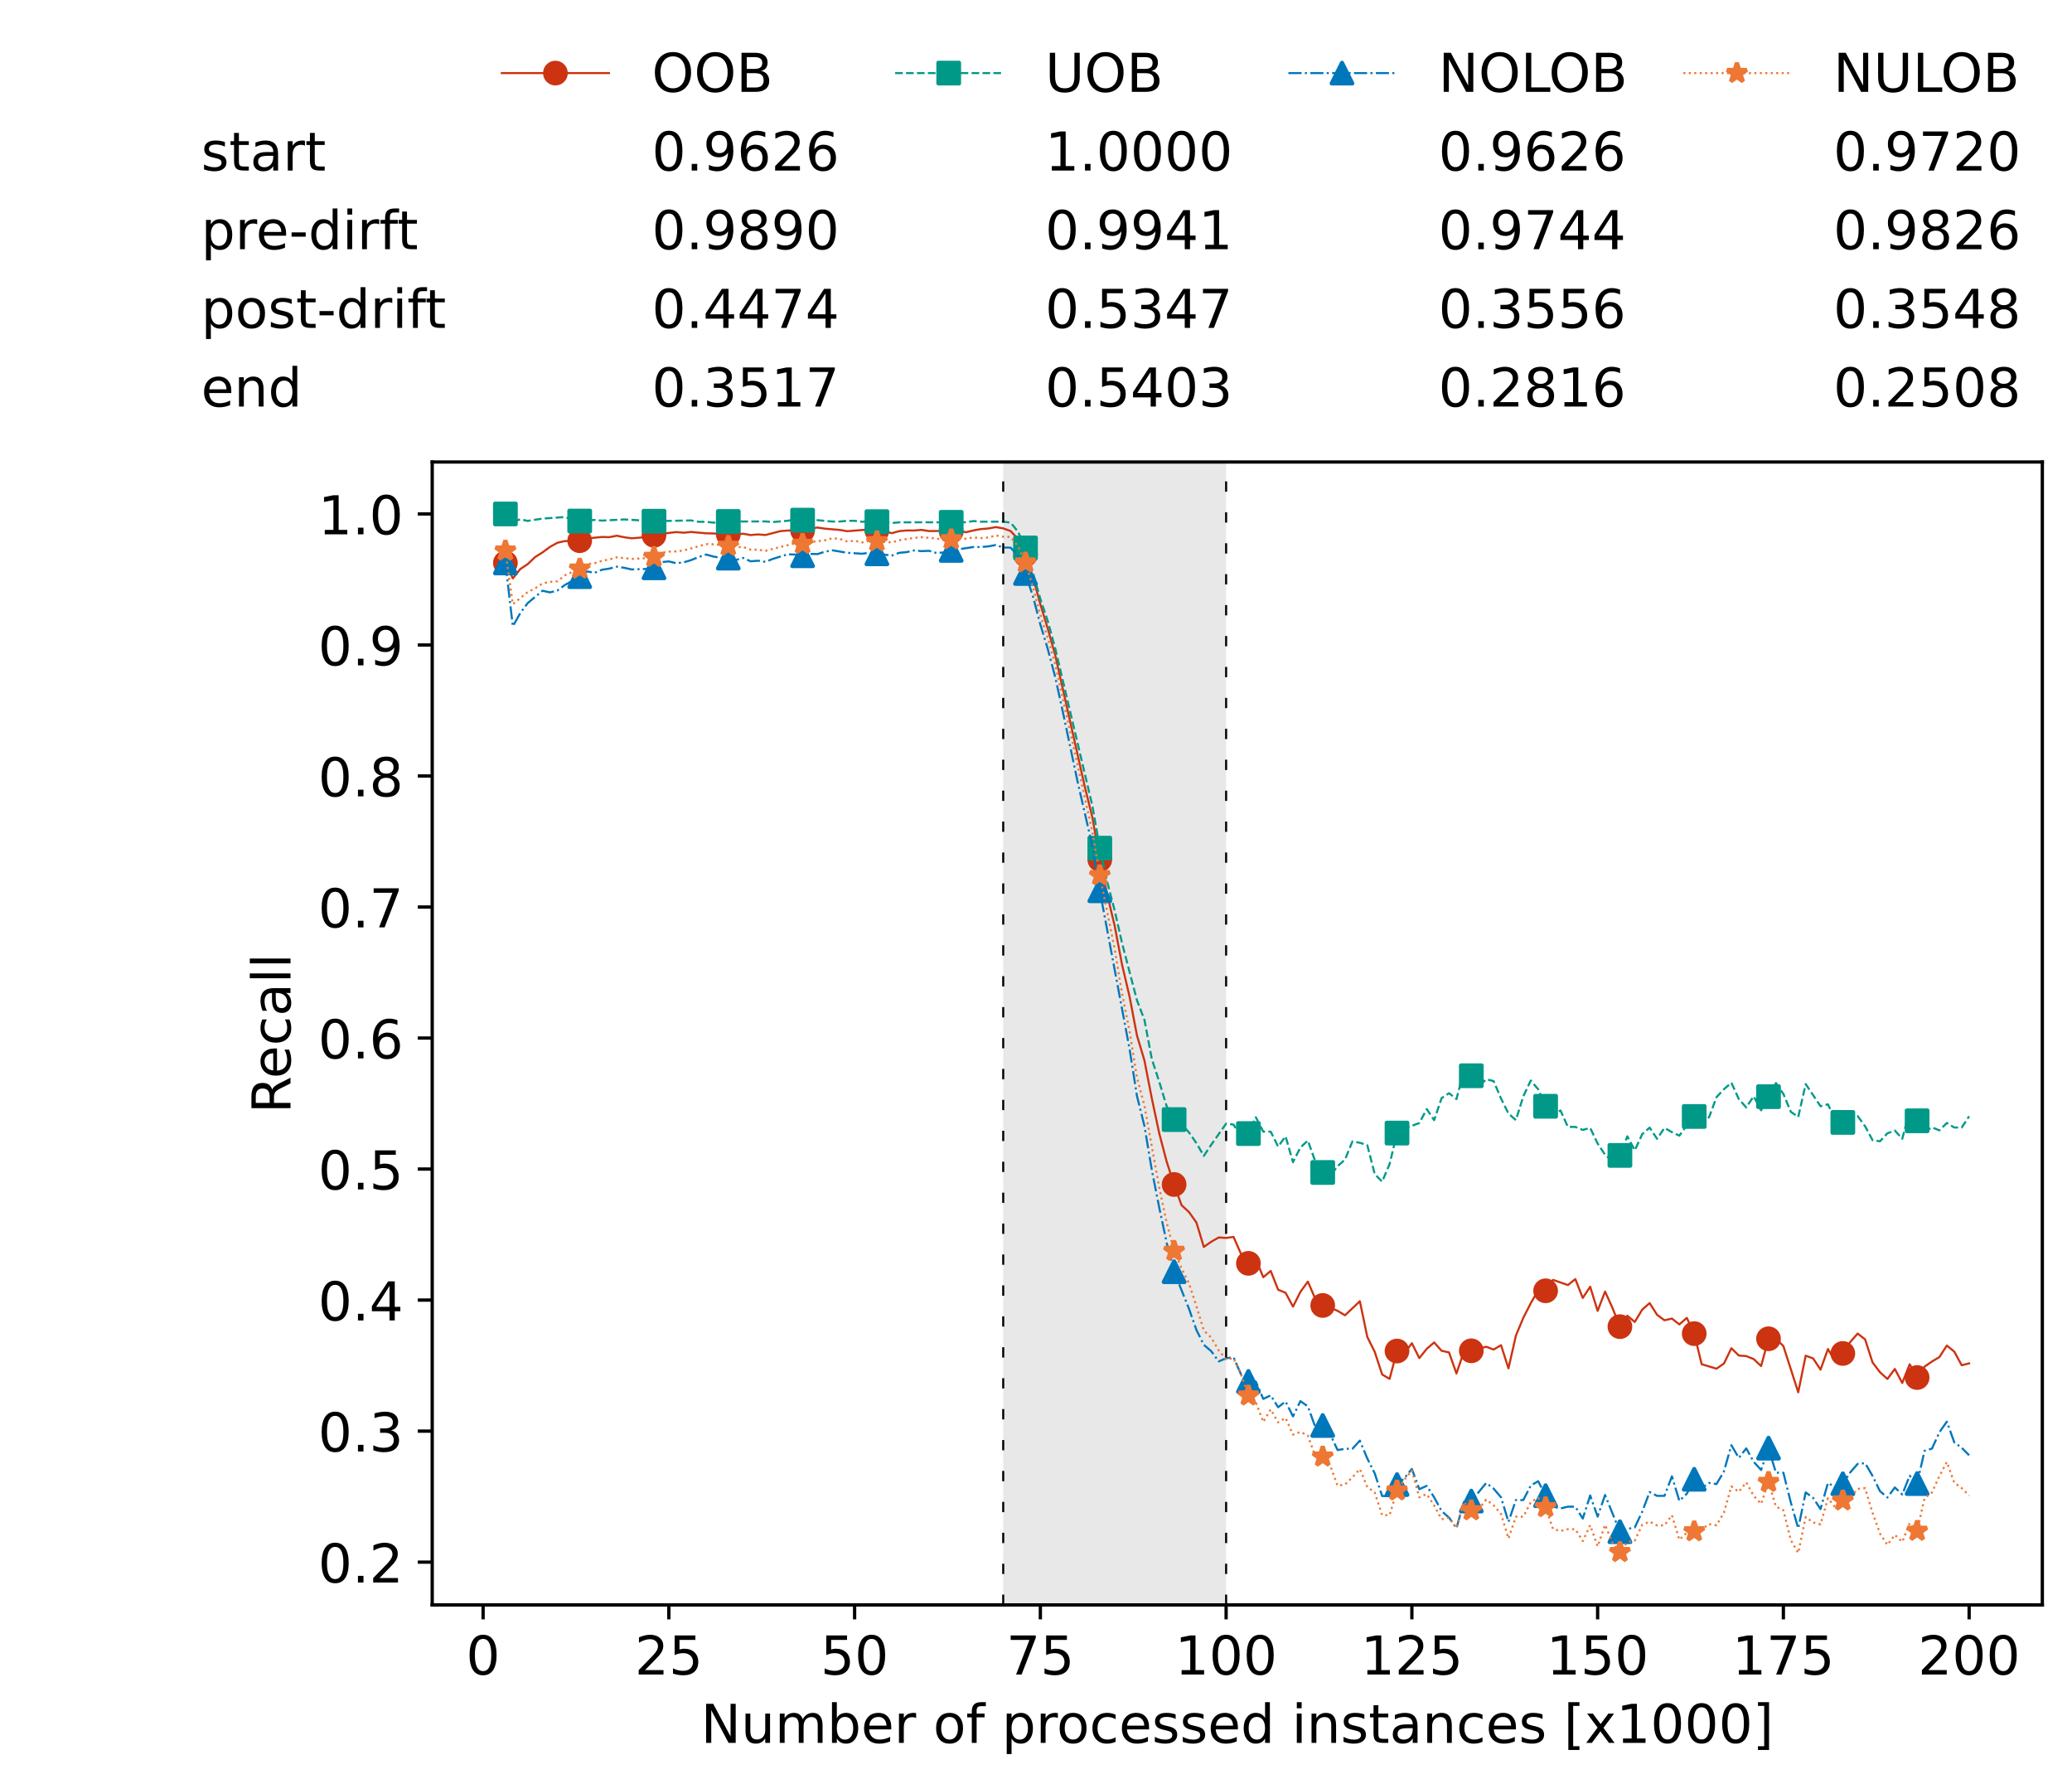 <?xml version="1.0" encoding="utf-8" standalone="no"?>
<!DOCTYPE svg PUBLIC "-//W3C//DTD SVG 1.1//EN"
  "http://www.w3.org/Graphics/SVG/1.1/DTD/svg11.dtd">
<!-- Created with matplotlib (https://matplotlib.org/) -->
<svg height="432.615pt" version="1.1" viewBox="0 0 502.65 432.615" width="502.65pt" xmlns="http://www.w3.org/2000/svg" xmlns:xlink="http://www.w3.org/1999/xlink">
 <defs>
  <style type="text/css">*{stroke-linecap:butt;stroke-linejoin:round;}</style>
 </defs>
 <g id="figure_1">
  <g id="patch_1">
   <path d="M 0 432.615 
L 502.65 432.615 
L 502.65 0 
L 0 0 
z
" style="fill:#ffffff;"/>
  </g>
  <g id="axes_1">
   <g id="patch_2">
    <path d="M 104.85 389.252 
L 495.45 389.252 
L 495.45 112.052 
L 104.85 112.052 
z
" style="fill:#ffffff;"/>
   </g>
   <g id="patch_3">
    <path clip-path="url(#p09def3c1fe)" d="M 297.446 389.252 
L 297.446 112.052 
L 243.372 112.052 
L 243.372 389.252 
z
" style="fill:#d3d3d3;opacity:0.5;"/>
   </g>
   <g id="matplotlib.axis_1">
    <g id="xtick_1">
     <g id="line2d_1">
      <defs>
       <path d="M 0 0 
L 0 3.5 
" id="m47109b227e" style="stroke:#000000;stroke-width:0.8;"/>
      </defs>
      <g>
       <use style="stroke:#000000;stroke-width:0.8;" x="117.197" xlink:href="#m47109b227e" y="389.252"/>
      </g>
     </g>
     <g id="text_1">
      <!-- 0 -->
      <g transform="translate(113.061 406.13)scale(0.13 -0.13)">
       <defs>
        <path d="M 31.781 66.406 
Q 24.172 66.406 20.328 58.906 
Q 16.5 51.422 16.5 36.375 
Q 16.5 21.391 20.328 13.891 
Q 24.172 6.391 31.781 6.391 
Q 39.453 6.391 43.281 13.891 
Q 47.125 21.391 47.125 36.375 
Q 47.125 51.422 43.281 58.906 
Q 39.453 66.406 31.781 66.406 
z
M 31.781 74.219 
Q 44.047 74.219 50.516 64.516 
Q 56.984 54.828 56.984 36.375 
Q 56.984 17.969 50.516 8.266 
Q 44.047 -1.422 31.781 -1.422 
Q 19.531 -1.422 13.062 8.266 
Q 6.594 17.969 6.594 36.375 
Q 6.594 54.828 13.062 64.516 
Q 19.531 74.219 31.781 74.219 
z
" id="DejaVuSans-48"/>
       </defs>
       <use xlink:href="#DejaVuSans-48"/>
      </g>
     </g>
    </g>
    <g id="xtick_2">
     <g id="line2d_2">
      <g>
       <use style="stroke:#000000;stroke-width:0.8;" x="162.259" xlink:href="#m47109b227e" y="389.252"/>
      </g>
     </g>
     <g id="text_2">
      <!-- 25 -->
      <g transform="translate(153.988 406.13)scale(0.13 -0.13)">
       <defs>
        <path d="M 19.188 8.297 
L 53.609 8.297 
L 53.609 0 
L 7.328 0 
L 7.328 8.297 
Q 12.938 14.109 22.625 23.891 
Q 32.328 33.688 34.812 36.531 
Q 39.547 41.844 41.422 45.531 
Q 43.312 49.219 43.312 52.781 
Q 43.312 58.594 39.234 62.25 
Q 35.156 65.922 28.609 65.922 
Q 23.969 65.922 18.812 64.312 
Q 13.672 62.703 7.812 59.422 
L 7.812 69.391 
Q 13.766 71.781 18.938 73 
Q 24.125 74.219 28.422 74.219 
Q 39.75 74.219 46.484 68.547 
Q 53.219 62.891 53.219 53.422 
Q 53.219 48.922 51.531 44.891 
Q 49.859 40.875 45.406 35.406 
Q 44.188 33.984 37.641 27.219 
Q 31.109 20.453 19.188 8.297 
z
" id="DejaVuSans-50"/>
        <path d="M 10.797 72.906 
L 49.516 72.906 
L 49.516 64.594 
L 19.828 64.594 
L 19.828 46.734 
Q 21.969 47.469 24.109 47.828 
Q 26.266 48.188 28.422 48.188 
Q 40.625 48.188 47.75 41.5 
Q 54.891 34.812 54.891 23.391 
Q 54.891 11.625 47.562 5.094 
Q 40.234 -1.422 26.906 -1.422 
Q 22.312 -1.422 17.547 -0.641 
Q 12.797 0.141 7.719 1.703 
L 7.719 11.625 
Q 12.109 9.234 16.797 8.062 
Q 21.484 6.891 26.703 6.891 
Q 35.156 6.891 40.078 11.328 
Q 45.016 15.766 45.016 23.391 
Q 45.016 31 40.078 35.438 
Q 35.156 39.891 26.703 39.891 
Q 22.75 39.891 18.812 39.016 
Q 14.891 38.141 10.797 36.281 
z
" id="DejaVuSans-53"/>
       </defs>
       <use xlink:href="#DejaVuSans-50"/>
       <use x="63.623" xlink:href="#DejaVuSans-53"/>
      </g>
     </g>
    </g>
    <g id="xtick_3">
     <g id="line2d_3">
      <g>
       <use style="stroke:#000000;stroke-width:0.8;" x="207.322" xlink:href="#m47109b227e" y="389.252"/>
      </g>
     </g>
     <g id="text_3">
      <!-- 50 -->
      <g transform="translate(199.05 406.13)scale(0.13 -0.13)">
       <use xlink:href="#DejaVuSans-53"/>
       <use x="63.623" xlink:href="#DejaVuSans-48"/>
      </g>
     </g>
    </g>
    <g id="xtick_4">
     <g id="line2d_4">
      <g>
       <use style="stroke:#000000;stroke-width:0.8;" x="252.384" xlink:href="#m47109b227e" y="389.252"/>
      </g>
     </g>
     <g id="text_4">
      <!-- 75 -->
      <g transform="translate(244.113 406.13)scale(0.13 -0.13)">
       <defs>
        <path d="M 8.203 72.906 
L 55.078 72.906 
L 55.078 68.703 
L 28.609 0 
L 18.312 0 
L 43.219 64.594 
L 8.203 64.594 
z
" id="DejaVuSans-55"/>
       </defs>
       <use xlink:href="#DejaVuSans-55"/>
       <use x="63.623" xlink:href="#DejaVuSans-53"/>
      </g>
     </g>
    </g>
    <g id="xtick_5">
     <g id="line2d_5">
      <g>
       <use style="stroke:#000000;stroke-width:0.8;" x="297.446" xlink:href="#m47109b227e" y="389.252"/>
      </g>
     </g>
     <g id="text_5">
      <!-- 100 -->
      <g transform="translate(285.039 406.13)scale(0.13 -0.13)">
       <defs>
        <path d="M 12.406 8.297 
L 28.516 8.297 
L 28.516 63.922 
L 10.984 60.406 
L 10.984 69.391 
L 28.422 72.906 
L 38.281 72.906 
L 38.281 8.297 
L 54.391 8.297 
L 54.391 0 
L 12.406 0 
z
" id="DejaVuSans-49"/>
       </defs>
       <use xlink:href="#DejaVuSans-49"/>
       <use x="63.623" xlink:href="#DejaVuSans-48"/>
       <use x="127.246" xlink:href="#DejaVuSans-48"/>
      </g>
     </g>
    </g>
    <g id="xtick_6">
     <g id="line2d_6">
      <g>
       <use style="stroke:#000000;stroke-width:0.8;" x="342.509" xlink:href="#m47109b227e" y="389.252"/>
      </g>
     </g>
     <g id="text_6">
      <!-- 125 -->
      <g transform="translate(330.102 406.13)scale(0.13 -0.13)">
       <use xlink:href="#DejaVuSans-49"/>
       <use x="63.623" xlink:href="#DejaVuSans-50"/>
       <use x="127.246" xlink:href="#DejaVuSans-53"/>
      </g>
     </g>
    </g>
    <g id="xtick_7">
     <g id="line2d_7">
      <g>
       <use style="stroke:#000000;stroke-width:0.8;" x="387.571" xlink:href="#m47109b227e" y="389.252"/>
      </g>
     </g>
     <g id="text_7">
      <!-- 150 -->
      <g transform="translate(375.164 406.13)scale(0.13 -0.13)">
       <use xlink:href="#DejaVuSans-49"/>
       <use x="63.623" xlink:href="#DejaVuSans-53"/>
       <use x="127.246" xlink:href="#DejaVuSans-48"/>
      </g>
     </g>
    </g>
    <g id="xtick_8">
     <g id="line2d_8">
      <g>
       <use style="stroke:#000000;stroke-width:0.8;" x="432.633" xlink:href="#m47109b227e" y="389.252"/>
      </g>
     </g>
     <g id="text_8">
      <!-- 175 -->
      <g transform="translate(420.226 406.13)scale(0.13 -0.13)">
       <use xlink:href="#DejaVuSans-49"/>
       <use x="63.623" xlink:href="#DejaVuSans-55"/>
       <use x="127.246" xlink:href="#DejaVuSans-53"/>
      </g>
     </g>
    </g>
    <g id="xtick_9">
     <g id="line2d_9">
      <g>
       <use style="stroke:#000000;stroke-width:0.8;" x="477.695" xlink:href="#m47109b227e" y="389.252"/>
      </g>
     </g>
     <g id="text_9">
      <!-- 200 -->
      <g transform="translate(465.289 406.13)scale(0.13 -0.13)">
       <use xlink:href="#DejaVuSans-50"/>
       <use x="63.623" xlink:href="#DejaVuSans-48"/>
       <use x="127.246" xlink:href="#DejaVuSans-48"/>
      </g>
     </g>
    </g>
    <g id="text_10">
     <!-- Number of processed instances [x1000] -->
     <g transform="translate(170.025 422.711)scale(0.13 -0.13)">
      <defs>
       <path d="M 9.812 72.906 
L 23.094 72.906 
L 55.422 11.922 
L 55.422 72.906 
L 64.984 72.906 
L 64.984 0 
L 51.703 0 
L 19.391 60.984 
L 19.391 0 
L 9.812 0 
z
" id="DejaVuSans-78"/>
       <path d="M 8.5 21.578 
L 8.5 54.688 
L 17.484 54.688 
L 17.484 21.922 
Q 17.484 14.156 20.5 10.266 
Q 23.531 6.391 29.594 6.391 
Q 36.859 6.391 41.078 11.031 
Q 45.312 15.672 45.312 23.688 
L 45.312 54.688 
L 54.297 54.688 
L 54.297 0 
L 45.312 0 
L 45.312 8.406 
Q 42.047 3.422 37.719 1 
Q 33.406 -1.422 27.688 -1.422 
Q 18.266 -1.422 13.375 4.438 
Q 8.5 10.297 8.5 21.578 
z
M 31.109 56 
z
" id="DejaVuSans-117"/>
       <path d="M 52 44.188 
Q 55.375 50.25 60.062 53.125 
Q 64.75 56 71.094 56 
Q 79.641 56 84.281 50.016 
Q 88.922 44.047 88.922 33.016 
L 88.922 0 
L 79.891 0 
L 79.891 32.719 
Q 79.891 40.578 77.094 44.375 
Q 74.312 48.188 68.609 48.188 
Q 61.625 48.188 57.562 43.547 
Q 53.516 38.922 53.516 30.906 
L 53.516 0 
L 44.484 0 
L 44.484 32.719 
Q 44.484 40.625 41.703 44.406 
Q 38.922 48.188 33.109 48.188 
Q 26.219 48.188 22.156 43.531 
Q 18.109 38.875 18.109 30.906 
L 18.109 0 
L 9.078 0 
L 9.078 54.688 
L 18.109 54.688 
L 18.109 46.188 
Q 21.188 51.219 25.484 53.609 
Q 29.781 56 35.688 56 
Q 41.656 56 45.828 52.969 
Q 50 49.953 52 44.188 
z
" id="DejaVuSans-109"/>
       <path d="M 48.688 27.297 
Q 48.688 37.203 44.609 42.844 
Q 40.531 48.484 33.406 48.484 
Q 26.266 48.484 22.188 42.844 
Q 18.109 37.203 18.109 27.297 
Q 18.109 17.391 22.188 11.75 
Q 26.266 6.109 33.406 6.109 
Q 40.531 6.109 44.609 11.75 
Q 48.688 17.391 48.688 27.297 
z
M 18.109 46.391 
Q 20.953 51.266 25.266 53.625 
Q 29.594 56 35.594 56 
Q 45.562 56 51.781 48.094 
Q 58.016 40.188 58.016 27.297 
Q 58.016 14.406 51.781 6.484 
Q 45.562 -1.422 35.594 -1.422 
Q 29.594 -1.422 25.266 0.953 
Q 20.953 3.328 18.109 8.203 
L 18.109 0 
L 9.078 0 
L 9.078 75.984 
L 18.109 75.984 
z
" id="DejaVuSans-98"/>
       <path d="M 56.203 29.594 
L 56.203 25.203 
L 14.891 25.203 
Q 15.484 15.922 20.484 11.062 
Q 25.484 6.203 34.422 6.203 
Q 39.594 6.203 44.453 7.469 
Q 49.312 8.734 54.109 11.281 
L 54.109 2.781 
Q 49.266 0.734 44.188 -0.344 
Q 39.109 -1.422 33.891 -1.422 
Q 20.797 -1.422 13.156 6.188 
Q 5.516 13.812 5.516 26.812 
Q 5.516 40.234 12.766 48.109 
Q 20.016 56 32.328 56 
Q 43.359 56 49.781 48.891 
Q 56.203 41.797 56.203 29.594 
z
M 47.219 32.234 
Q 47.125 39.594 43.094 43.984 
Q 39.062 48.391 32.422 48.391 
Q 24.906 48.391 20.391 44.141 
Q 15.875 39.891 15.188 32.172 
z
" id="DejaVuSans-101"/>
       <path d="M 41.109 46.297 
Q 39.594 47.172 37.812 47.578 
Q 36.031 48 33.891 48 
Q 26.266 48 22.188 43.047 
Q 18.109 38.094 18.109 28.812 
L 18.109 0 
L 9.078 0 
L 9.078 54.688 
L 18.109 54.688 
L 18.109 46.188 
Q 20.953 51.172 25.484 53.578 
Q 30.031 56 36.531 56 
Q 37.453 56 38.578 55.875 
Q 39.703 55.766 41.062 55.516 
z
" id="DejaVuSans-114"/>
       <path id="DejaVuSans-32"/>
       <path d="M 30.609 48.391 
Q 23.391 48.391 19.188 42.75 
Q 14.984 37.109 14.984 27.297 
Q 14.984 17.484 19.156 11.844 
Q 23.344 6.203 30.609 6.203 
Q 37.797 6.203 41.984 11.859 
Q 46.188 17.531 46.188 27.297 
Q 46.188 37.016 41.984 42.703 
Q 37.797 48.391 30.609 48.391 
z
M 30.609 56 
Q 42.328 56 49.016 48.375 
Q 55.719 40.766 55.719 27.297 
Q 55.719 13.875 49.016 6.219 
Q 42.328 -1.422 30.609 -1.422 
Q 18.844 -1.422 12.172 6.219 
Q 5.516 13.875 5.516 27.297 
Q 5.516 40.766 12.172 48.375 
Q 18.844 56 30.609 56 
z
" id="DejaVuSans-111"/>
       <path d="M 37.109 75.984 
L 37.109 68.5 
L 28.516 68.5 
Q 23.688 68.5 21.797 66.547 
Q 19.922 64.594 19.922 59.516 
L 19.922 54.688 
L 34.719 54.688 
L 34.719 47.703 
L 19.922 47.703 
L 19.922 0 
L 10.891 0 
L 10.891 47.703 
L 2.297 47.703 
L 2.297 54.688 
L 10.891 54.688 
L 10.891 58.5 
Q 10.891 67.625 15.141 71.797 
Q 19.391 75.984 28.609 75.984 
z
" id="DejaVuSans-102"/>
       <path d="M 18.109 8.203 
L 18.109 -20.797 
L 9.078 -20.797 
L 9.078 54.688 
L 18.109 54.688 
L 18.109 46.391 
Q 20.953 51.266 25.266 53.625 
Q 29.594 56 35.594 56 
Q 45.562 56 51.781 48.094 
Q 58.016 40.188 58.016 27.297 
Q 58.016 14.406 51.781 6.484 
Q 45.562 -1.422 35.594 -1.422 
Q 29.594 -1.422 25.266 0.953 
Q 20.953 3.328 18.109 8.203 
z
M 48.688 27.297 
Q 48.688 37.203 44.609 42.844 
Q 40.531 48.484 33.406 48.484 
Q 26.266 48.484 22.188 42.844 
Q 18.109 37.203 18.109 27.297 
Q 18.109 17.391 22.188 11.75 
Q 26.266 6.109 33.406 6.109 
Q 40.531 6.109 44.609 11.75 
Q 48.688 17.391 48.688 27.297 
z
" id="DejaVuSans-112"/>
       <path d="M 48.781 52.594 
L 48.781 44.188 
Q 44.969 46.297 41.141 47.344 
Q 37.312 48.391 33.406 48.391 
Q 24.656 48.391 19.812 42.844 
Q 14.984 37.312 14.984 27.297 
Q 14.984 17.281 19.812 11.734 
Q 24.656 6.203 33.406 6.203 
Q 37.312 6.203 41.141 7.25 
Q 44.969 8.297 48.781 10.406 
L 48.781 2.094 
Q 45.016 0.344 40.984 -0.531 
Q 36.969 -1.422 32.422 -1.422 
Q 20.062 -1.422 12.781 6.344 
Q 5.516 14.109 5.516 27.297 
Q 5.516 40.672 12.859 48.328 
Q 20.219 56 33.016 56 
Q 37.156 56 41.109 55.141 
Q 45.062 54.297 48.781 52.594 
z
" id="DejaVuSans-99"/>
       <path d="M 44.281 53.078 
L 44.281 44.578 
Q 40.484 46.531 36.375 47.5 
Q 32.281 48.484 27.875 48.484 
Q 21.188 48.484 17.844 46.438 
Q 14.5 44.391 14.5 40.281 
Q 14.5 37.156 16.891 35.375 
Q 19.281 33.594 26.516 31.984 
L 29.594 31.297 
Q 39.156 29.25 43.188 25.516 
Q 47.219 21.781 47.219 15.094 
Q 47.219 7.469 41.188 3.016 
Q 35.156 -1.422 24.609 -1.422 
Q 20.219 -1.422 15.453 -0.562 
Q 10.688 0.297 5.422 2 
L 5.422 11.281 
Q 10.406 8.688 15.234 7.391 
Q 20.062 6.109 24.812 6.109 
Q 31.156 6.109 34.562 8.281 
Q 37.984 10.453 37.984 14.406 
Q 37.984 18.062 35.516 20.016 
Q 33.062 21.969 24.703 23.781 
L 21.578 24.516 
Q 13.234 26.266 9.516 29.906 
Q 5.812 33.547 5.812 39.891 
Q 5.812 47.609 11.281 51.797 
Q 16.75 56 26.812 56 
Q 31.781 56 36.172 55.266 
Q 40.578 54.547 44.281 53.078 
z
" id="DejaVuSans-115"/>
       <path d="M 45.406 46.391 
L 45.406 75.984 
L 54.391 75.984 
L 54.391 0 
L 45.406 0 
L 45.406 8.203 
Q 42.578 3.328 38.25 0.953 
Q 33.938 -1.422 27.875 -1.422 
Q 17.969 -1.422 11.734 6.484 
Q 5.516 14.406 5.516 27.297 
Q 5.516 40.188 11.734 48.094 
Q 17.969 56 27.875 56 
Q 33.938 56 38.25 53.625 
Q 42.578 51.266 45.406 46.391 
z
M 14.797 27.297 
Q 14.797 17.391 18.875 11.75 
Q 22.953 6.109 30.078 6.109 
Q 37.203 6.109 41.297 11.75 
Q 45.406 17.391 45.406 27.297 
Q 45.406 37.203 41.297 42.844 
Q 37.203 48.484 30.078 48.484 
Q 22.953 48.484 18.875 42.844 
Q 14.797 37.203 14.797 27.297 
z
" id="DejaVuSans-100"/>
       <path d="M 9.422 54.688 
L 18.406 54.688 
L 18.406 0 
L 9.422 0 
z
M 9.422 75.984 
L 18.406 75.984 
L 18.406 64.594 
L 9.422 64.594 
z
" id="DejaVuSans-105"/>
       <path d="M 54.891 33.016 
L 54.891 0 
L 45.906 0 
L 45.906 32.719 
Q 45.906 40.484 42.875 44.328 
Q 39.844 48.188 33.797 48.188 
Q 26.516 48.188 22.312 43.547 
Q 18.109 38.922 18.109 30.906 
L 18.109 0 
L 9.078 0 
L 9.078 54.688 
L 18.109 54.688 
L 18.109 46.188 
Q 21.344 51.125 25.703 53.562 
Q 30.078 56 35.797 56 
Q 45.219 56 50.047 50.172 
Q 54.891 44.344 54.891 33.016 
z
" id="DejaVuSans-110"/>
       <path d="M 18.312 70.219 
L 18.312 54.688 
L 36.812 54.688 
L 36.812 47.703 
L 18.312 47.703 
L 18.312 18.016 
Q 18.312 11.328 20.141 9.422 
Q 21.969 7.516 27.594 7.516 
L 36.812 7.516 
L 36.812 0 
L 27.594 0 
Q 17.188 0 13.234 3.875 
Q 9.281 7.766 9.281 18.016 
L 9.281 47.703 
L 2.688 47.703 
L 2.688 54.688 
L 9.281 54.688 
L 9.281 70.219 
z
" id="DejaVuSans-116"/>
       <path d="M 34.281 27.484 
Q 23.391 27.484 19.188 25 
Q 14.984 22.516 14.984 16.5 
Q 14.984 11.719 18.141 8.906 
Q 21.297 6.109 26.703 6.109 
Q 34.188 6.109 38.703 11.406 
Q 43.219 16.703 43.219 25.484 
L 43.219 27.484 
z
M 52.203 31.203 
L 52.203 0 
L 43.219 0 
L 43.219 8.297 
Q 40.141 3.328 35.547 0.953 
Q 30.953 -1.422 24.312 -1.422 
Q 15.922 -1.422 10.953 3.297 
Q 6 8.016 6 15.922 
Q 6 25.141 12.172 29.828 
Q 18.359 34.516 30.609 34.516 
L 43.219 34.516 
L 43.219 35.406 
Q 43.219 41.609 39.141 45 
Q 35.062 48.391 27.688 48.391 
Q 23 48.391 18.547 47.266 
Q 14.109 46.141 10.016 43.891 
L 10.016 52.203 
Q 14.938 54.109 19.578 55.047 
Q 24.219 56 28.609 56 
Q 40.484 56 46.344 49.844 
Q 52.203 43.703 52.203 31.203 
z
" id="DejaVuSans-97"/>
       <path d="M 8.594 75.984 
L 29.297 75.984 
L 29.297 69 
L 17.578 69 
L 17.578 -6.203 
L 29.297 -6.203 
L 29.297 -13.188 
L 8.594 -13.188 
z
" id="DejaVuSans-91"/>
       <path d="M 54.891 54.688 
L 35.109 28.078 
L 55.906 0 
L 45.312 0 
L 29.391 21.484 
L 13.484 0 
L 2.875 0 
L 24.125 28.609 
L 4.688 54.688 
L 15.281 54.688 
L 29.781 35.203 
L 44.281 54.688 
z
" id="DejaVuSans-120"/>
       <path d="M 30.422 75.984 
L 30.422 -13.188 
L 9.719 -13.188 
L 9.719 -6.203 
L 21.391 -6.203 
L 21.391 69 
L 9.719 69 
L 9.719 75.984 
z
" id="DejaVuSans-93"/>
      </defs>
      <use xlink:href="#DejaVuSans-78"/>
      <use x="74.805" xlink:href="#DejaVuSans-117"/>
      <use x="138.184" xlink:href="#DejaVuSans-109"/>
      <use x="235.596" xlink:href="#DejaVuSans-98"/>
      <use x="299.072" xlink:href="#DejaVuSans-101"/>
      <use x="360.596" xlink:href="#DejaVuSans-114"/>
      <use x="401.709" xlink:href="#DejaVuSans-32"/>
      <use x="433.496" xlink:href="#DejaVuSans-111"/>
      <use x="494.678" xlink:href="#DejaVuSans-102"/>
      <use x="529.883" xlink:href="#DejaVuSans-32"/>
      <use x="561.67" xlink:href="#DejaVuSans-112"/>
      <use x="625.146" xlink:href="#DejaVuSans-114"/>
      <use x="664.01" xlink:href="#DejaVuSans-111"/>
      <use x="725.191" xlink:href="#DejaVuSans-99"/>
      <use x="780.172" xlink:href="#DejaVuSans-101"/>
      <use x="841.695" xlink:href="#DejaVuSans-115"/>
      <use x="893.795" xlink:href="#DejaVuSans-115"/>
      <use x="945.895" xlink:href="#DejaVuSans-101"/>
      <use x="1007.418" xlink:href="#DejaVuSans-100"/>
      <use x="1070.895" xlink:href="#DejaVuSans-32"/>
      <use x="1102.682" xlink:href="#DejaVuSans-105"/>
      <use x="1130.465" xlink:href="#DejaVuSans-110"/>
      <use x="1193.844" xlink:href="#DejaVuSans-115"/>
      <use x="1245.943" xlink:href="#DejaVuSans-116"/>
      <use x="1285.152" xlink:href="#DejaVuSans-97"/>
      <use x="1346.432" xlink:href="#DejaVuSans-110"/>
      <use x="1409.811" xlink:href="#DejaVuSans-99"/>
      <use x="1464.791" xlink:href="#DejaVuSans-101"/>
      <use x="1526.314" xlink:href="#DejaVuSans-115"/>
      <use x="1578.414" xlink:href="#DejaVuSans-32"/>
      <use x="1610.201" xlink:href="#DejaVuSans-91"/>
      <use x="1649.215" xlink:href="#DejaVuSans-120"/>
      <use x="1708.395" xlink:href="#DejaVuSans-49"/>
      <use x="1772.018" xlink:href="#DejaVuSans-48"/>
      <use x="1835.641" xlink:href="#DejaVuSans-48"/>
      <use x="1899.264" xlink:href="#DejaVuSans-48"/>
      <use x="1962.887" xlink:href="#DejaVuSans-93"/>
     </g>
    </g>
   </g>
   <g id="matplotlib.axis_2">
    <g id="ytick_1">
     <g id="line2d_10">
      <defs>
       <path d="M 0 0 
L -3.5 0 
" id="m01e3456a96" style="stroke:#000000;stroke-width:0.8;"/>
      </defs>
      <g>
       <use style="stroke:#000000;stroke-width:0.8;" x="104.85" xlink:href="#m01e3456a96" y="378.869"/>
      </g>
     </g>
     <g id="text_11">
      <!-- 0.2 -->
      <g transform="translate(77.176 383.808)scale(0.13 -0.13)">
       <defs>
        <path d="M 10.688 12.406 
L 21 12.406 
L 21 0 
L 10.688 0 
z
" id="DejaVuSans-46"/>
       </defs>
       <use xlink:href="#DejaVuSans-48"/>
       <use x="63.623" xlink:href="#DejaVuSans-46"/>
       <use x="95.41" xlink:href="#DejaVuSans-50"/>
      </g>
     </g>
    </g>
    <g id="ytick_2">
     <g id="line2d_11">
      <g>
       <use style="stroke:#000000;stroke-width:0.8;" x="104.85" xlink:href="#m01e3456a96" y="347.092"/>
      </g>
     </g>
     <g id="text_12">
      <!-- 0.3 -->
      <g transform="translate(77.176 352.031)scale(0.13 -0.13)">
       <defs>
        <path d="M 40.578 39.312 
Q 47.656 37.797 51.625 33 
Q 55.609 28.219 55.609 21.188 
Q 55.609 10.406 48.188 4.484 
Q 40.766 -1.422 27.094 -1.422 
Q 22.516 -1.422 17.656 -0.516 
Q 12.797 0.391 7.625 2.203 
L 7.625 11.719 
Q 11.719 9.328 16.594 8.109 
Q 21.484 6.891 26.812 6.891 
Q 36.078 6.891 40.938 10.547 
Q 45.797 14.203 45.797 21.188 
Q 45.797 27.641 41.281 31.266 
Q 36.766 34.906 28.719 34.906 
L 20.219 34.906 
L 20.219 43.016 
L 29.109 43.016 
Q 36.375 43.016 40.234 45.922 
Q 44.094 48.828 44.094 54.297 
Q 44.094 59.906 40.109 62.906 
Q 36.141 65.922 28.719 65.922 
Q 24.656 65.922 20.016 65.031 
Q 15.375 64.156 9.812 62.312 
L 9.812 71.094 
Q 15.438 72.656 20.344 73.438 
Q 25.25 74.219 29.594 74.219 
Q 40.828 74.219 47.359 69.109 
Q 53.906 64.016 53.906 55.328 
Q 53.906 49.266 50.438 45.094 
Q 46.969 40.922 40.578 39.312 
z
" id="DejaVuSans-51"/>
       </defs>
       <use xlink:href="#DejaVuSans-48"/>
       <use x="63.623" xlink:href="#DejaVuSans-46"/>
       <use x="95.41" xlink:href="#DejaVuSans-51"/>
      </g>
     </g>
    </g>
    <g id="ytick_3">
     <g id="line2d_12">
      <g>
       <use style="stroke:#000000;stroke-width:0.8;" x="104.85" xlink:href="#m01e3456a96" y="315.315"/>
      </g>
     </g>
     <g id="text_13">
      <!-- 0.4 -->
      <g transform="translate(77.176 320.254)scale(0.13 -0.13)">
       <defs>
        <path d="M 37.797 64.312 
L 12.891 25.391 
L 37.797 25.391 
z
M 35.203 72.906 
L 47.609 72.906 
L 47.609 25.391 
L 58.016 25.391 
L 58.016 17.188 
L 47.609 17.188 
L 47.609 0 
L 37.797 0 
L 37.797 17.188 
L 4.891 17.188 
L 4.891 26.703 
z
" id="DejaVuSans-52"/>
       </defs>
       <use xlink:href="#DejaVuSans-48"/>
       <use x="63.623" xlink:href="#DejaVuSans-46"/>
       <use x="95.41" xlink:href="#DejaVuSans-52"/>
      </g>
     </g>
    </g>
    <g id="ytick_4">
     <g id="line2d_13">
      <g>
       <use style="stroke:#000000;stroke-width:0.8;" x="104.85" xlink:href="#m01e3456a96" y="283.537"/>
      </g>
     </g>
     <g id="text_14">
      <!-- 0.5 -->
      <g transform="translate(77.176 288.476)scale(0.13 -0.13)">
       <use xlink:href="#DejaVuSans-48"/>
       <use x="63.623" xlink:href="#DejaVuSans-46"/>
       <use x="95.41" xlink:href="#DejaVuSans-53"/>
      </g>
     </g>
    </g>
    <g id="ytick_5">
     <g id="line2d_14">
      <g>
       <use style="stroke:#000000;stroke-width:0.8;" x="104.85" xlink:href="#m01e3456a96" y="251.76"/>
      </g>
     </g>
     <g id="text_15">
      <!-- 0.6 -->
      <g transform="translate(77.176 256.699)scale(0.13 -0.13)">
       <defs>
        <path d="M 33.016 40.375 
Q 26.375 40.375 22.484 35.828 
Q 18.609 31.297 18.609 23.391 
Q 18.609 15.531 22.484 10.953 
Q 26.375 6.391 33.016 6.391 
Q 39.656 6.391 43.531 10.953 
Q 47.406 15.531 47.406 23.391 
Q 47.406 31.297 43.531 35.828 
Q 39.656 40.375 33.016 40.375 
z
M 52.594 71.297 
L 52.594 62.312 
Q 48.875 64.062 45.094 64.984 
Q 41.312 65.922 37.594 65.922 
Q 27.828 65.922 22.672 59.328 
Q 17.531 52.734 16.797 39.406 
Q 19.672 43.656 24.016 45.922 
Q 28.375 48.188 33.594 48.188 
Q 44.578 48.188 50.953 41.516 
Q 57.328 34.859 57.328 23.391 
Q 57.328 12.156 50.688 5.359 
Q 44.047 -1.422 33.016 -1.422 
Q 20.359 -1.422 13.672 8.266 
Q 6.984 17.969 6.984 36.375 
Q 6.984 53.656 15.188 63.938 
Q 23.391 74.219 37.203 74.219 
Q 40.922 74.219 44.703 73.484 
Q 48.484 72.75 52.594 71.297 
z
" id="DejaVuSans-54"/>
       </defs>
       <use xlink:href="#DejaVuSans-48"/>
       <use x="63.623" xlink:href="#DejaVuSans-46"/>
       <use x="95.41" xlink:href="#DejaVuSans-54"/>
      </g>
     </g>
    </g>
    <g id="ytick_6">
     <g id="line2d_15">
      <g>
       <use style="stroke:#000000;stroke-width:0.8;" x="104.85" xlink:href="#m01e3456a96" y="219.983"/>
      </g>
     </g>
     <g id="text_16">
      <!-- 0.7 -->
      <g transform="translate(77.176 224.922)scale(0.13 -0.13)">
       <use xlink:href="#DejaVuSans-48"/>
       <use x="63.623" xlink:href="#DejaVuSans-46"/>
       <use x="95.41" xlink:href="#DejaVuSans-55"/>
      </g>
     </g>
    </g>
    <g id="ytick_7">
     <g id="line2d_16">
      <g>
       <use style="stroke:#000000;stroke-width:0.8;" x="104.85" xlink:href="#m01e3456a96" y="188.206"/>
      </g>
     </g>
     <g id="text_17">
      <!-- 0.8 -->
      <g transform="translate(77.176 193.145)scale(0.13 -0.13)">
       <defs>
        <path d="M 31.781 34.625 
Q 24.75 34.625 20.719 30.859 
Q 16.703 27.094 16.703 20.516 
Q 16.703 13.922 20.719 10.156 
Q 24.75 6.391 31.781 6.391 
Q 38.812 6.391 42.859 10.172 
Q 46.922 13.969 46.922 20.516 
Q 46.922 27.094 42.891 30.859 
Q 38.875 34.625 31.781 34.625 
z
M 21.922 38.812 
Q 15.578 40.375 12.031 44.719 
Q 8.5 49.078 8.5 55.328 
Q 8.5 64.062 14.719 69.141 
Q 20.953 74.219 31.781 74.219 
Q 42.672 74.219 48.875 69.141 
Q 55.078 64.062 55.078 55.328 
Q 55.078 49.078 51.531 44.719 
Q 48 40.375 41.703 38.812 
Q 48.828 37.156 52.797 32.312 
Q 56.781 27.484 56.781 20.516 
Q 56.781 9.906 50.312 4.234 
Q 43.844 -1.422 31.781 -1.422 
Q 19.734 -1.422 13.25 4.234 
Q 6.781 9.906 6.781 20.516 
Q 6.781 27.484 10.781 32.312 
Q 14.797 37.156 21.922 38.812 
z
M 18.312 54.391 
Q 18.312 48.734 21.844 45.562 
Q 25.391 42.391 31.781 42.391 
Q 38.141 42.391 41.719 45.562 
Q 45.312 48.734 45.312 54.391 
Q 45.312 60.062 41.719 63.234 
Q 38.141 66.406 31.781 66.406 
Q 25.391 66.406 21.844 63.234 
Q 18.312 60.062 18.312 54.391 
z
" id="DejaVuSans-56"/>
       </defs>
       <use xlink:href="#DejaVuSans-48"/>
       <use x="63.623" xlink:href="#DejaVuSans-46"/>
       <use x="95.41" xlink:href="#DejaVuSans-56"/>
      </g>
     </g>
    </g>
    <g id="ytick_8">
     <g id="line2d_17">
      <g>
       <use style="stroke:#000000;stroke-width:0.8;" x="104.85" xlink:href="#m01e3456a96" y="156.429"/>
      </g>
     </g>
     <g id="text_18">
      <!-- 0.9 -->
      <g transform="translate(77.176 161.368)scale(0.13 -0.13)">
       <defs>
        <path d="M 10.984 1.516 
L 10.984 10.5 
Q 14.703 8.734 18.5 7.812 
Q 22.312 6.891 25.984 6.891 
Q 35.75 6.891 40.891 13.453 
Q 46.047 20.016 46.781 33.406 
Q 43.953 29.203 39.594 26.953 
Q 35.25 24.703 29.984 24.703 
Q 19.047 24.703 12.672 31.312 
Q 6.297 37.938 6.297 49.422 
Q 6.297 60.641 12.938 67.422 
Q 19.578 74.219 30.609 74.219 
Q 43.266 74.219 49.922 64.516 
Q 56.594 54.828 56.594 36.375 
Q 56.594 19.141 48.406 8.859 
Q 40.234 -1.422 26.422 -1.422 
Q 22.703 -1.422 18.891 -0.688 
Q 15.094 0.047 10.984 1.516 
z
M 30.609 32.422 
Q 37.25 32.422 41.125 36.953 
Q 45.016 41.5 45.016 49.422 
Q 45.016 57.281 41.125 61.844 
Q 37.25 66.406 30.609 66.406 
Q 23.969 66.406 20.094 61.844 
Q 16.219 57.281 16.219 49.422 
Q 16.219 41.5 20.094 36.953 
Q 23.969 32.422 30.609 32.422 
z
" id="DejaVuSans-57"/>
       </defs>
       <use xlink:href="#DejaVuSans-48"/>
       <use x="63.623" xlink:href="#DejaVuSans-46"/>
       <use x="95.41" xlink:href="#DejaVuSans-57"/>
      </g>
     </g>
    </g>
    <g id="ytick_9">
     <g id="line2d_18">
      <g>
       <use style="stroke:#000000;stroke-width:0.8;" x="104.85" xlink:href="#m01e3456a96" y="124.652"/>
      </g>
     </g>
     <g id="text_19">
      <!-- 1.0 -->
      <g transform="translate(77.176 129.591)scale(0.13 -0.13)">
       <use xlink:href="#DejaVuSans-49"/>
       <use x="63.623" xlink:href="#DejaVuSans-46"/>
       <use x="95.41" xlink:href="#DejaVuSans-48"/>
      </g>
     </g>
    </g>
    <g id="text_20">
     <!-- Recall -->
     <g transform="translate(70.472 270.044)rotate(-90)scale(0.13 -0.13)">
      <defs>
       <path d="M 44.391 34.188 
Q 47.562 33.109 50.562 29.594 
Q 53.562 26.078 56.594 19.922 
L 66.609 0 
L 56 0 
L 46.688 18.703 
Q 43.062 26.031 39.672 28.422 
Q 36.281 30.812 30.422 30.812 
L 19.672 30.812 
L 19.672 0 
L 9.812 0 
L 9.812 72.906 
L 32.078 72.906 
Q 44.578 72.906 50.734 67.672 
Q 56.891 62.453 56.891 51.906 
Q 56.891 45.016 53.688 40.469 
Q 50.484 35.938 44.391 34.188 
z
M 19.672 64.797 
L 19.672 38.922 
L 32.078 38.922 
Q 39.203 38.922 42.844 42.219 
Q 46.484 45.516 46.484 51.906 
Q 46.484 58.297 42.844 61.547 
Q 39.203 64.797 32.078 64.797 
z
" id="DejaVuSans-82"/>
       <path d="M 9.422 75.984 
L 18.406 75.984 
L 18.406 0 
L 9.422 0 
z
" id="DejaVuSans-108"/>
      </defs>
      <use xlink:href="#DejaVuSans-82"/>
      <use x="64.982" xlink:href="#DejaVuSans-101"/>
      <use x="126.506" xlink:href="#DejaVuSans-99"/>
      <use x="181.486" xlink:href="#DejaVuSans-97"/>
      <use x="242.766" xlink:href="#DejaVuSans-108"/>
      <use x="270.549" xlink:href="#DejaVuSans-108"/>
     </g>
    </g>
   </g>
   <g id="line2d_19"/>
   <g id="line2d_20"/>
   <g id="line2d_21"/>
   <g id="line2d_22"/>
   <g id="line2d_23"/>
   <g id="line2d_24">
    <path clip-path="url(#p09def3c1fe)" d="M 122.605 136.531 
L 124.407 140.28 
L 126.21 138.013 
L 128.012 136.82 
L 129.815 135.108 
L 131.617 133.967 
L 133.419 132.637 
L 135.222 131.638 
L 137.024 131.226 
L 138.827 131.245 
L 140.629 131.135 
L 142.432 130.595 
L 146.037 130.231 
L 147.839 130.279 
L 149.642 129.927 
L 151.444 130.303 
L 153.247 130.552 
L 156.852 130.263 
L 160.457 129.469 
L 164.062 129.047 
L 165.864 129.197 
L 167.667 129.017 
L 171.272 129.345 
L 173.074 129.384 
L 176.679 129.607 
L 178.482 129.607 
L 180.284 129.454 
L 182.087 129.769 
L 183.889 129.618 
L 185.692 129.758 
L 189.297 128.822 
L 191.099 128.674 
L 194.704 128.68 
L 196.507 128.226 
L 198.309 127.945 
L 200.112 128.219 
L 203.717 128.524 
L 205.519 128.834 
L 210.927 128.407 
L 214.532 128.827 
L 216.334 129.319 
L 218.137 128.817 
L 219.939 128.653 
L 221.742 128.671 
L 223.544 128.517 
L 225.347 128.796 
L 232.557 128.741 
L 234.359 129.083 
L 236.162 128.642 
L 237.964 128.319 
L 239.767 128.169 
L 241.569 127.843 
L 243.372 128.145 
L 245.174 128.803 
L 246.976 130.749 
L 248.779 134.544 
L 250.581 139.956 
L 252.384 146.568 
L 254.186 152.48 
L 255.989 158.907 
L 263.199 190.956 
L 265.001 198.24 
L 266.804 208.49 
L 268.606 216.947 
L 270.409 224.549 
L 272.211 234.021 
L 274.014 241.662 
L 275.816 251.134 
L 277.619 257.163 
L 279.421 266.394 
L 281.224 274.887 
L 283.026 281.741 
L 284.829 287.277 
L 286.631 292.298 
L 288.434 293.961 
L 290.236 296.49 
L 292.039 302.421 
L 293.841 301.16 
L 295.644 300.128 
L 297.446 300.237 
L 299.249 299.996 
L 301.051 304.094 
L 302.854 306.405 
L 304.656 305.363 
L 306.459 309.777 
L 308.261 308.249 
L 310.064 312.802 
L 311.866 313.544 
L 313.669 316.898 
L 315.471 313.323 
L 317.274 310.832 
L 319.076 314.993 
L 320.879 316.618 
L 322.681 317.148 
L 324.484 317.915 
L 326.286 319.007 
L 329.891 315.587 
L 331.694 324.253 
L 333.496 327.864 
L 335.299 333.364 
L 337.101 334.423 
L 338.904 327.671 
L 340.706 328.2 
L 342.509 325.773 
L 344.311 329.384 
L 346.114 327.137 
L 347.916 325.59 
L 349.719 327.612 
L 351.521 328.009 
L 353.324 333.116 
L 355.126 327.82 
L 356.928 327.614 
L 360.533 326.63 
L 362.336 327.311 
L 364.138 326.252 
L 365.941 331.879 
L 367.743 323.935 
L 369.546 319.601 
L 371.348 316.088 
L 373.151 312.91 
L 374.953 313.063 
L 376.756 310.414 
L 380.361 311.671 
L 382.163 310.227 
L 383.966 314.801 
L 385.768 312.072 
L 387.571 317.939 
L 389.373 313.245 
L 391.176 317.217 
L 392.978 321.756 
L 394.781 319.108 
L 396.583 320.622 
L 398.386 317.63 
L 400.188 316.041 
L 401.991 318.887 
L 403.793 320.211 
L 405.596 319.799 
L 407.398 321.217 
L 409.201 319.628 
L 411.003 323.448 
L 412.806 330.863 
L 416.411 331.953 
L 418.213 330.701 
L 420.016 326.994 
L 421.818 328.759 
L 423.621 328.895 
L 425.423 329.617 
L 427.226 331.32 
L 429.028 324.699 
L 430.831 324.699 
L 432.633 326.465 
L 436.238 337.678 
L 438.041 328.797 
L 439.843 329.459 
L 441.646 332.182 
L 443.448 327.189 
L 445.251 330.244 
L 447.053 328.258 
L 448.856 325.478 
L 450.658 323.435 
L 452.461 324.847 
L 454.263 330.432 
L 456.066 332.816 
L 457.868 334.445 
L 459.671 332.018 
L 461.473 335.422 
L 463.276 330.883 
L 465.078 334.098 
L 466.881 331.45 
L 468.683 330.215 
L 470.485 329.131 
L 472.288 326.344 
L 474.09 327.81 
L 475.893 331.121 
L 477.695 330.667 
L 477.695 330.667 
" style="fill:none;stroke:#cc3311;stroke-linecap:square;stroke-width:0.5;"/>
    <defs>
     <path d="M 0 2.5 
C 0.663 2.5 1.299 2.237 1.768 1.768 
C 2.237 1.299 2.5 0.663 2.5 0 
C 2.5 -0.663 2.237 -1.299 1.768 -1.768 
C 1.299 -2.237 0.663 -2.5 0 -2.5 
C -0.663 -2.5 -1.299 -2.237 -1.768 -1.768 
C -2.237 -1.299 -2.5 -0.663 -2.5 0 
C -2.5 0.663 -2.237 1.299 -1.768 1.768 
C -1.299 2.237 -0.663 2.5 0 2.5 
z
" id="mf1c0e298a7" style="stroke:#cc3311;"/>
    </defs>
    <g clip-path="url(#p09def3c1fe)">
     <use style="fill:#cc3311;stroke:#cc3311;" x="122.605" xlink:href="#mf1c0e298a7" y="136.531"/>
     <use style="fill:#cc3311;stroke:#cc3311;" x="140.629" xlink:href="#mf1c0e298a7" y="131.135"/>
     <use style="fill:#cc3311;stroke:#cc3311;" x="158.654" xlink:href="#mf1c0e298a7" y="129.838"/>
     <use style="fill:#cc3311;stroke:#cc3311;" x="176.679" xlink:href="#mf1c0e298a7" y="129.607"/>
     <use style="fill:#cc3311;stroke:#cc3311;" x="194.704" xlink:href="#mf1c0e298a7" y="128.68"/>
     <use style="fill:#cc3311;stroke:#cc3311;" x="212.729" xlink:href="#mf1c0e298a7" y="128.668"/>
     <use style="fill:#cc3311;stroke:#cc3311;" x="230.754" xlink:href="#mf1c0e298a7" y="128.887"/>
     <use style="fill:#cc3311;stroke:#cc3311;" x="248.779" xlink:href="#mf1c0e298a7" y="134.544"/>
     <use style="fill:#cc3311;stroke:#cc3311;" x="266.804" xlink:href="#mf1c0e298a7" y="208.49"/>
     <use style="fill:#cc3311;stroke:#cc3311;" x="284.829" xlink:href="#mf1c0e298a7" y="287.277"/>
     <use style="fill:#cc3311;stroke:#cc3311;" x="302.854" xlink:href="#mf1c0e298a7" y="306.405"/>
     <use style="fill:#cc3311;stroke:#cc3311;" x="320.879" xlink:href="#mf1c0e298a7" y="316.618"/>
     <use style="fill:#cc3311;stroke:#cc3311;" x="338.904" xlink:href="#mf1c0e298a7" y="327.671"/>
     <use style="fill:#cc3311;stroke:#cc3311;" x="356.928" xlink:href="#mf1c0e298a7" y="327.614"/>
     <use style="fill:#cc3311;stroke:#cc3311;" x="374.953" xlink:href="#mf1c0e298a7" y="313.063"/>
     <use style="fill:#cc3311;stroke:#cc3311;" x="392.978" xlink:href="#mf1c0e298a7" y="321.756"/>
     <use style="fill:#cc3311;stroke:#cc3311;" x="411.003" xlink:href="#mf1c0e298a7" y="323.448"/>
     <use style="fill:#cc3311;stroke:#cc3311;" x="429.028" xlink:href="#mf1c0e298a7" y="324.699"/>
     <use style="fill:#cc3311;stroke:#cc3311;" x="447.053" xlink:href="#mf1c0e298a7" y="328.258"/>
     <use style="fill:#cc3311;stroke:#cc3311;" x="465.078" xlink:href="#mf1c0e298a7" y="334.098"/>
    </g>
   </g>
   <g id="line2d_25"/>
   <g id="line2d_26"/>
   <g id="line2d_27"/>
   <g id="line2d_28"/>
   <g id="line2d_29">
    <path clip-path="url(#p09def3c1fe)" d="M 122.605 124.652 
L 124.407 126.589 
L 126.21 125.944 
L 128.012 126.336 
L 131.617 125.775 
L 137.024 125.4 
L 138.827 126.002 
L 140.629 126.369 
L 144.234 126.105 
L 146.037 126.268 
L 151.444 125.983 
L 158.654 126.406 
L 167.667 126.219 
L 169.469 126.554 
L 171.272 126.554 
L 173.074 126.757 
L 176.679 126.483 
L 185.692 126.463 
L 187.494 126.617 
L 191.099 126.3 
L 192.902 125.994 
L 194.704 126.155 
L 196.507 126.005 
L 201.914 126.486 
L 203.717 126.486 
L 205.519 126.31 
L 207.322 126.31 
L 209.124 126.556 
L 210.927 126.393 
L 212.729 126.523 
L 214.532 126.523 
L 216.334 126.851 
L 218.137 126.684 
L 234.359 126.663 
L 236.162 126.369 
L 237.964 126.533 
L 243.372 126.524 
L 245.174 126.747 
L 246.976 128.972 
L 248.779 132.898 
L 250.581 138.882 
L 252.384 145.283 
L 254.186 150.641 
L 255.989 157.246 
L 265.001 195.456 
L 266.804 205.706 
L 268.606 213.906 
L 270.409 220.829 
L 272.211 228.773 
L 275.816 242.605 
L 277.619 247.31 
L 279.421 256.843 
L 281.224 262.371 
L 283.026 268.318 
L 284.829 271.54 
L 286.631 272.617 
L 288.434 274.654 
L 290.236 277.241 
L 292.039 280.345 
L 293.841 277.634 
L 297.446 272.514 
L 299.249 272.755 
L 301.051 275.794 
L 302.854 274.927 
L 304.656 270.964 
L 306.459 274.463 
L 308.261 274.463 
L 310.064 278.087 
L 311.866 275.599 
L 313.669 281.866 
L 315.471 278.291 
L 317.274 276.63 
L 319.076 281.699 
L 320.879 284.362 
L 322.681 285.245 
L 324.484 282.834 
L 326.286 281.246 
L 328.089 276.832 
L 329.891 277.163 
L 331.694 277.741 
L 333.496 284.757 
L 335.299 286.59 
L 337.101 282.353 
L 338.904 274.806 
L 340.706 273.747 
L 344.311 272.362 
L 346.114 268.992 
L 347.916 271.675 
L 349.719 266.33 
L 351.521 265.139 
L 353.324 266.557 
L 355.126 259.672 
L 356.928 260.91 
L 358.731 263.558 
L 360.533 261.743 
L 362.336 262.196 
L 364.138 266.433 
L 365.941 270.075 
L 367.743 271.663 
L 369.546 265.886 
L 371.348 262.066 
L 373.151 264.185 
L 374.953 268.31 
L 376.756 270.428 
L 378.558 269.325 
L 380.361 273.318 
L 382.163 273.318 
L 383.966 274.04 
L 385.768 273.559 
L 387.571 277.348 
L 389.373 280.056 
L 391.176 281.645 
L 392.978 280.226 
L 394.781 275.592 
L 396.583 278.997 
L 398.386 275.076 
L 400.188 273.487 
L 401.991 276.202 
L 403.793 273.554 
L 405.596 274.585 
L 407.398 275.437 
L 409.201 272.921 
L 411.003 270.782 
L 412.806 271.841 
L 414.608 270.959 
L 416.411 266.099 
L 418.213 264.173 
L 420.016 262.584 
L 421.818 266.556 
L 423.621 268.593 
L 425.423 265.885 
L 427.226 269.289 
L 430.831 262.669 
L 432.633 265.317 
L 434.436 269.65 
L 436.238 270.905 
L 438.041 262.92 
L 441.646 268.292 
L 443.448 267.838 
L 445.251 271.657 
L 447.053 272.224 
L 448.856 271.827 
L 450.658 270.692 
L 452.461 273.164 
L 454.263 276.534 
L 456.066 276.799 
L 457.868 274.864 
L 459.671 274.202 
L 461.473 276.188 
L 463.276 269.379 
L 465.078 271.837 
L 466.881 274.486 
L 468.683 273.426 
L 470.485 274.149 
L 472.288 272.365 
L 474.09 273.465 
L 475.893 273.465 
L 477.695 270.741 
L 477.695 270.741 
" style="fill:none;stroke:#009988;stroke-dasharray:1.85,0.8;stroke-dashoffset:0;stroke-width:0.5;"/>
    <defs>
     <path d="M -2.5 2.5 
L 2.5 2.5 
L 2.5 -2.5 
L -2.5 -2.5 
z
" id="mf599a8a515" style="stroke:#009988;stroke-linejoin:miter;"/>
    </defs>
    <g clip-path="url(#p09def3c1fe)">
     <use style="fill:#009988;stroke:#009988;stroke-linejoin:miter;" x="122.605" xlink:href="#mf599a8a515" y="124.652"/>
     <use style="fill:#009988;stroke:#009988;stroke-linejoin:miter;" x="140.629" xlink:href="#mf599a8a515" y="126.369"/>
     <use style="fill:#009988;stroke:#009988;stroke-linejoin:miter;" x="158.654" xlink:href="#mf599a8a515" y="126.406"/>
     <use style="fill:#009988;stroke:#009988;stroke-linejoin:miter;" x="176.679" xlink:href="#mf599a8a515" y="126.483"/>
     <use style="fill:#009988;stroke:#009988;stroke-linejoin:miter;" x="194.704" xlink:href="#mf599a8a515" y="126.155"/>
     <use style="fill:#009988;stroke:#009988;stroke-linejoin:miter;" x="212.729" xlink:href="#mf599a8a515" y="126.523"/>
     <use style="fill:#009988;stroke:#009988;stroke-linejoin:miter;" x="230.754" xlink:href="#mf599a8a515" y="126.679"/>
     <use style="fill:#009988;stroke:#009988;stroke-linejoin:miter;" x="248.779" xlink:href="#mf599a8a515" y="132.898"/>
     <use style="fill:#009988;stroke:#009988;stroke-linejoin:miter;" x="266.804" xlink:href="#mf599a8a515" y="205.706"/>
     <use style="fill:#009988;stroke:#009988;stroke-linejoin:miter;" x="284.829" xlink:href="#mf599a8a515" y="271.54"/>
     <use style="fill:#009988;stroke:#009988;stroke-linejoin:miter;" x="302.854" xlink:href="#mf599a8a515" y="274.927"/>
     <use style="fill:#009988;stroke:#009988;stroke-linejoin:miter;" x="320.879" xlink:href="#mf599a8a515" y="284.362"/>
     <use style="fill:#009988;stroke:#009988;stroke-linejoin:miter;" x="338.904" xlink:href="#mf599a8a515" y="274.806"/>
     <use style="fill:#009988;stroke:#009988;stroke-linejoin:miter;" x="356.928" xlink:href="#mf599a8a515" y="260.91"/>
     <use style="fill:#009988;stroke:#009988;stroke-linejoin:miter;" x="374.953" xlink:href="#mf599a8a515" y="268.31"/>
     <use style="fill:#009988;stroke:#009988;stroke-linejoin:miter;" x="392.978" xlink:href="#mf599a8a515" y="280.226"/>
     <use style="fill:#009988;stroke:#009988;stroke-linejoin:miter;" x="411.003" xlink:href="#mf599a8a515" y="270.782"/>
     <use style="fill:#009988;stroke:#009988;stroke-linejoin:miter;" x="429.028" xlink:href="#mf599a8a515" y="265.979"/>
     <use style="fill:#009988;stroke:#009988;stroke-linejoin:miter;" x="447.053" xlink:href="#mf599a8a515" y="272.224"/>
     <use style="fill:#009988;stroke:#009988;stroke-linejoin:miter;" x="465.078" xlink:href="#mf599a8a515" y="271.837"/>
    </g>
   </g>
   <g id="line2d_30"/>
   <g id="line2d_31"/>
   <g id="line2d_32"/>
   <g id="line2d_33"/>
   <g id="line2d_34">
    <path clip-path="url(#p09def3c1fe)" d="M 122.605 136.531 
L 124.407 151.905 
L 126.21 148.706 
L 128.012 146.271 
L 131.617 143.277 
L 133.419 143.677 
L 135.222 143.227 
L 137.024 141.891 
L 140.629 139.861 
L 142.432 138.593 
L 144.234 138.931 
L 146.037 138.178 
L 147.839 137.906 
L 149.642 137.435 
L 151.444 137.712 
L 153.247 138.114 
L 156.852 137.972 
L 158.654 137.717 
L 160.457 136.335 
L 162.259 136.155 
L 164.062 136.61 
L 165.864 136.384 
L 167.667 135.843 
L 169.469 135.106 
L 171.272 134.495 
L 173.074 134.982 
L 174.877 135.3 
L 176.679 135.368 
L 178.482 135.818 
L 180.284 135.319 
L 182.087 136.136 
L 183.889 135.992 
L 185.692 136.268 
L 187.494 135.547 
L 191.099 134.436 
L 192.902 134.494 
L 194.704 134.798 
L 196.507 134.34 
L 198.309 134.384 
L 200.112 133.802 
L 201.914 133.468 
L 205.519 134.069 
L 209.124 134.298 
L 210.927 134.061 
L 216.334 134.746 
L 218.137 134.073 
L 219.939 133.906 
L 221.742 133.502 
L 223.544 133.669 
L 225.347 133.591 
L 227.149 134.12 
L 228.952 133.99 
L 230.754 133.498 
L 236.162 132.666 
L 237.964 132.668 
L 239.767 132.517 
L 241.569 132.181 
L 243.372 132.783 
L 245.174 132.827 
L 246.976 134.792 
L 248.779 139.094 
L 250.581 144.649 
L 252.384 151.471 
L 254.186 157.421 
L 255.989 164.223 
L 257.791 172.455 
L 261.396 189.501 
L 265.001 205.213 
L 266.804 216.041 
L 274.014 254.359 
L 275.816 265.821 
L 277.619 273.025 
L 279.421 283.768 
L 281.224 292.901 
L 283.026 301.413 
L 284.829 308.428 
L 288.434 317.406 
L 290.236 322.545 
L 292.039 326.175 
L 293.841 327.714 
L 295.644 330.19 
L 297.446 329.429 
L 299.249 329.188 
L 301.051 333.303 
L 302.854 335.037 
L 304.656 335.088 
L 306.459 339.281 
L 308.261 338.425 
L 310.064 341.306 
L 311.866 339.909 
L 313.669 343.528 
L 315.471 339.82 
L 317.274 341.094 
L 319.076 346.087 
L 320.879 345.726 
L 322.681 347.845 
L 324.484 351.68 
L 326.286 351.382 
L 328.089 351.382 
L 329.891 349.396 
L 331.694 353.729 
L 333.496 357.34 
L 335.299 362.84 
L 337.101 362.84 
L 338.904 360.06 
L 340.706 358.471 
L 342.509 356.264 
L 344.311 361.175 
L 346.114 360.373 
L 347.916 363.158 
L 349.719 366.48 
L 351.521 368.069 
L 353.324 370.623 
L 355.126 364.267 
L 356.928 364.061 
L 360.533 359.673 
L 362.336 361.035 
L 364.138 363.153 
L 365.941 369.111 
L 367.743 363.815 
L 369.546 363.815 
L 371.348 360.301 
L 373.151 359.242 
L 374.953 362.756 
L 376.756 365.404 
L 378.558 365.845 
L 380.361 365.42 
L 382.163 365.42 
L 383.966 368.309 
L 385.768 362.692 
L 387.571 367.825 
L 389.373 362.589 
L 392.978 371.498 
L 394.781 370.836 
L 396.583 370.458 
L 398.386 366.641 
L 400.188 361.874 
L 401.991 362.801 
L 403.793 362.801 
L 405.596 358.055 
L 407.398 364.013 
L 409.201 362.292 
L 411.003 358.778 
L 412.806 360.896 
L 414.608 359.661 
L 416.411 359.941 
L 418.213 356.86 
L 420.016 350.504 
L 421.818 353.594 
L 423.621 351.285 
L 425.423 354.535 
L 427.226 356.521 
L 429.028 351.225 
L 430.831 357.183 
L 432.633 357.183 
L 434.436 364.405 
L 436.238 370.677 
L 438.041 361.959 
L 439.843 363.283 
L 441.646 366.006 
L 443.448 359.651 
L 445.251 360.72 
L 447.053 359.869 
L 448.856 357.089 
L 450.658 355.046 
L 452.461 354.869 
L 454.263 357.951 
L 456.066 361.658 
L 457.868 363.186 
L 459.671 360.759 
L 461.473 362.461 
L 463.276 357.921 
L 465.078 359.813 
L 466.881 351.868 
L 468.683 351.339 
L 470.485 347.367 
L 472.288 344.802 
L 474.09 349.813 
L 475.893 351.137 
L 477.695 352.953 
L 477.695 352.953 
" style="fill:none;stroke:#0077bb;stroke-dasharray:3.2,0.8,0.5,0.8;stroke-dashoffset:0;stroke-width:0.5;"/>
    <defs>
     <path d="M 0 -2.5 
L -2.5 2.5 
L 2.5 2.5 
z
" id="m10b0f3005c" style="stroke:#0077bb;stroke-linejoin:miter;"/>
    </defs>
    <g clip-path="url(#p09def3c1fe)">
     <use style="fill:#0077bb;stroke:#0077bb;stroke-linejoin:miter;" x="122.605" xlink:href="#m10b0f3005c" y="136.531"/>
     <use style="fill:#0077bb;stroke:#0077bb;stroke-linejoin:miter;" x="140.629" xlink:href="#m10b0f3005c" y="139.861"/>
     <use style="fill:#0077bb;stroke:#0077bb;stroke-linejoin:miter;" x="158.654" xlink:href="#m10b0f3005c" y="137.717"/>
     <use style="fill:#0077bb;stroke:#0077bb;stroke-linejoin:miter;" x="176.679" xlink:href="#m10b0f3005c" y="135.368"/>
     <use style="fill:#0077bb;stroke:#0077bb;stroke-linejoin:miter;" x="194.704" xlink:href="#m10b0f3005c" y="134.798"/>
     <use style="fill:#0077bb;stroke:#0077bb;stroke-linejoin:miter;" x="212.729" xlink:href="#m10b0f3005c" y="134.323"/>
     <use style="fill:#0077bb;stroke:#0077bb;stroke-linejoin:miter;" x="230.754" xlink:href="#m10b0f3005c" y="133.498"/>
     <use style="fill:#0077bb;stroke:#0077bb;stroke-linejoin:miter;" x="248.779" xlink:href="#m10b0f3005c" y="139.094"/>
     <use style="fill:#0077bb;stroke:#0077bb;stroke-linejoin:miter;" x="266.804" xlink:href="#m10b0f3005c" y="216.041"/>
     <use style="fill:#0077bb;stroke:#0077bb;stroke-linejoin:miter;" x="284.829" xlink:href="#m10b0f3005c" y="308.428"/>
     <use style="fill:#0077bb;stroke:#0077bb;stroke-linejoin:miter;" x="302.854" xlink:href="#m10b0f3005c" y="335.037"/>
     <use style="fill:#0077bb;stroke:#0077bb;stroke-linejoin:miter;" x="320.879" xlink:href="#m10b0f3005c" y="345.726"/>
     <use style="fill:#0077bb;stroke:#0077bb;stroke-linejoin:miter;" x="338.904" xlink:href="#m10b0f3005c" y="360.06"/>
     <use style="fill:#0077bb;stroke:#0077bb;stroke-linejoin:miter;" x="356.928" xlink:href="#m10b0f3005c" y="364.061"/>
     <use style="fill:#0077bb;stroke:#0077bb;stroke-linejoin:miter;" x="374.953" xlink:href="#m10b0f3005c" y="362.756"/>
     <use style="fill:#0077bb;stroke:#0077bb;stroke-linejoin:miter;" x="392.978" xlink:href="#m10b0f3005c" y="371.498"/>
     <use style="fill:#0077bb;stroke:#0077bb;stroke-linejoin:miter;" x="411.003" xlink:href="#m10b0f3005c" y="358.778"/>
     <use style="fill:#0077bb;stroke:#0077bb;stroke-linejoin:miter;" x="429.028" xlink:href="#m10b0f3005c" y="351.225"/>
     <use style="fill:#0077bb;stroke:#0077bb;stroke-linejoin:miter;" x="447.053" xlink:href="#m10b0f3005c" y="359.869"/>
     <use style="fill:#0077bb;stroke:#0077bb;stroke-linejoin:miter;" x="465.078" xlink:href="#m10b0f3005c" y="359.813"/>
    </g>
   </g>
   <g id="line2d_35"/>
   <g id="line2d_36"/>
   <g id="line2d_37"/>
   <g id="line2d_38"/>
   <g id="line2d_39">
    <path clip-path="url(#p09def3c1fe)" d="M 122.605 133.561 
L 124.407 146.545 
L 128.012 143.591 
L 129.815 142.692 
L 131.617 141.49 
L 133.419 141.125 
L 135.222 140.994 
L 137.024 139.542 
L 140.629 137.939 
L 142.432 136.832 
L 144.234 136.6 
L 146.037 136.014 
L 147.839 135.676 
L 149.642 135.166 
L 153.247 135.559 
L 156.852 135.372 
L 158.654 135.095 
L 160.457 134.101 
L 162.259 133.781 
L 164.062 133.734 
L 165.864 133.508 
L 171.272 131.969 
L 173.074 132.009 
L 176.679 132.4 
L 178.482 132.7 
L 180.284 132.66 
L 182.087 133.309 
L 183.889 133.322 
L 185.692 133.601 
L 189.297 132.67 
L 192.902 131.766 
L 194.704 131.918 
L 196.507 131.46 
L 200.112 131.044 
L 201.914 130.548 
L 203.717 130.697 
L 205.519 131.325 
L 207.322 131.156 
L 209.124 131.552 
L 210.927 131.2 
L 216.334 131.543 
L 218.137 131.038 
L 221.742 130.447 
L 223.544 130.299 
L 227.149 130.589 
L 228.952 130.993 
L 232.557 130.68 
L 234.359 130.648 
L 236.162 130.348 
L 237.964 130.512 
L 239.767 130.362 
L 241.569 129.868 
L 243.372 130.169 
L 245.174 130.243 
L 246.976 132.486 
L 248.779 136.451 
L 250.581 142.371 
L 252.384 149.169 
L 254.186 154.75 
L 255.989 161.177 
L 265.001 201.765 
L 266.804 212.304 
L 270.409 230.144 
L 272.211 241.002 
L 274.014 250.037 
L 275.816 261.342 
L 277.619 268.104 
L 281.224 288.033 
L 283.026 296.544 
L 284.829 303.4 
L 286.631 307.596 
L 288.434 311.264 
L 290.236 316.772 
L 292.039 322.703 
L 293.841 324.421 
L 295.644 327.516 
L 297.446 329.677 
L 299.249 329.436 
L 301.051 333.291 
L 302.854 338.491 
L 304.656 340.114 
L 306.459 344.874 
L 308.261 341.819 
L 310.064 344.978 
L 311.866 343.887 
L 313.669 347.947 
L 315.471 347.285 
L 317.274 348.171 
L 319.076 353.164 
L 320.879 353.3 
L 322.681 355.418 
L 324.484 360.349 
L 326.286 360.051 
L 328.089 358.286 
L 329.891 356.3 
L 331.694 360.633 
L 333.496 361.974 
L 335.299 367.474 
L 337.101 367.474 
L 338.904 361.516 
L 340.706 358.868 
L 342.509 356.661 
L 344.311 363.161 
L 346.114 362.359 
L 347.916 365.144 
L 349.719 368.466 
L 351.521 368.069 
L 353.324 370.623 
L 355.126 364.267 
L 356.928 366.331 
L 358.731 365.978 
L 360.533 363.708 
L 362.336 365.07 
L 364.138 367.188 
L 365.941 373.146 
L 367.743 367.85 
L 369.546 367.85 
L 371.348 364.336 
L 373.151 363.277 
L 374.953 365.569 
L 376.756 370.865 
L 378.558 371.306 
L 380.361 370.882 
L 382.163 370.882 
L 383.966 373.77 
L 385.768 369.919 
L 387.571 375.052 
L 389.373 369.816 
L 391.176 374.185 
L 392.978 376.455 
L 394.781 374.028 
L 396.583 373.649 
L 398.386 369.832 
L 400.188 369.037 
L 401.991 369.964 
L 403.793 369.964 
L 405.596 367.488 
L 407.398 373.446 
L 409.201 371.725 
L 411.003 371.42 
L 412.806 370.89 
L 414.608 369.654 
L 416.411 369.935 
L 418.213 366.853 
L 420.016 360.498 
L 421.818 361.822 
L 423.621 359.513 
L 425.423 362.763 
L 427.226 364.749 
L 429.028 359.453 
L 430.831 365.411 
L 432.633 366.294 
L 434.436 373.516 
L 436.238 376.652 
L 438.041 367.933 
L 439.843 369.258 
L 441.646 369.711 
L 443.448 363.356 
L 445.251 365.648 
L 447.053 363.945 
L 448.856 363.151 
L 450.658 361.108 
L 452.461 360.932 
L 454.263 366.902 
L 456.066 371.933 
L 457.868 374.683 
L 459.671 372.256 
L 461.473 373.958 
L 463.276 369.418 
L 465.078 371.31 
L 466.881 363.366 
L 468.683 361.953 
L 470.485 357.981 
L 472.288 354.58 
L 474.09 359.592 
L 475.893 360.916 
L 477.695 362.731 
L 477.695 362.731 
" style="fill:none;stroke:#ee7733;stroke-dasharray:0.5,0.825;stroke-dashoffset:0;stroke-width:0.5;"/>
    <defs>
     <path d="M 0 -2.5 
L -0.561 -0.773 
L -2.378 -0.773 
L -0.908 0.295 
L -1.469 2.023 
L -0 0.955 
L 1.469 2.023 
L 0.908 0.295 
L 2.378 -0.773 
L 0.561 -0.773 
z
" id="m2b4536f540" style="stroke:#ee7733;stroke-linejoin:bevel;"/>
    </defs>
    <g clip-path="url(#p09def3c1fe)">
     <use style="fill:#ee7733;stroke:#ee7733;stroke-linejoin:bevel;" x="122.605" xlink:href="#m2b4536f540" y="133.561"/>
     <use style="fill:#ee7733;stroke:#ee7733;stroke-linejoin:bevel;" x="140.629" xlink:href="#m2b4536f540" y="137.939"/>
     <use style="fill:#ee7733;stroke:#ee7733;stroke-linejoin:bevel;" x="158.654" xlink:href="#m2b4536f540" y="135.095"/>
     <use style="fill:#ee7733;stroke:#ee7733;stroke-linejoin:bevel;" x="176.679" xlink:href="#m2b4536f540" y="132.4"/>
     <use style="fill:#ee7733;stroke:#ee7733;stroke-linejoin:bevel;" x="194.704" xlink:href="#m2b4536f540" y="131.918"/>
     <use style="fill:#ee7733;stroke:#ee7733;stroke-linejoin:bevel;" x="212.729" xlink:href="#m2b4536f540" y="131.293"/>
     <use style="fill:#ee7733;stroke:#ee7733;stroke-linejoin:bevel;" x="230.754" xlink:href="#m2b4536f540" y="130.822"/>
     <use style="fill:#ee7733;stroke:#ee7733;stroke-linejoin:bevel;" x="248.779" xlink:href="#m2b4536f540" y="136.451"/>
     <use style="fill:#ee7733;stroke:#ee7733;stroke-linejoin:bevel;" x="266.804" xlink:href="#m2b4536f540" y="212.304"/>
     <use style="fill:#ee7733;stroke:#ee7733;stroke-linejoin:bevel;" x="284.829" xlink:href="#m2b4536f540" y="303.4"/>
     <use style="fill:#ee7733;stroke:#ee7733;stroke-linejoin:bevel;" x="302.854" xlink:href="#m2b4536f540" y="338.491"/>
     <use style="fill:#ee7733;stroke:#ee7733;stroke-linejoin:bevel;" x="320.879" xlink:href="#m2b4536f540" y="353.3"/>
     <use style="fill:#ee7733;stroke:#ee7733;stroke-linejoin:bevel;" x="338.904" xlink:href="#m2b4536f540" y="361.516"/>
     <use style="fill:#ee7733;stroke:#ee7733;stroke-linejoin:bevel;" x="356.928" xlink:href="#m2b4536f540" y="366.331"/>
     <use style="fill:#ee7733;stroke:#ee7733;stroke-linejoin:bevel;" x="374.953" xlink:href="#m2b4536f540" y="365.569"/>
     <use style="fill:#ee7733;stroke:#ee7733;stroke-linejoin:bevel;" x="392.978" xlink:href="#m2b4536f540" y="376.455"/>
     <use style="fill:#ee7733;stroke:#ee7733;stroke-linejoin:bevel;" x="411.003" xlink:href="#m2b4536f540" y="371.42"/>
     <use style="fill:#ee7733;stroke:#ee7733;stroke-linejoin:bevel;" x="429.028" xlink:href="#m2b4536f540" y="359.453"/>
     <use style="fill:#ee7733;stroke:#ee7733;stroke-linejoin:bevel;" x="447.053" xlink:href="#m2b4536f540" y="363.945"/>
     <use style="fill:#ee7733;stroke:#ee7733;stroke-linejoin:bevel;" x="465.078" xlink:href="#m2b4536f540" y="371.31"/>
    </g>
   </g>
   <g id="line2d_40"/>
   <g id="line2d_41"/>
   <g id="line2d_42"/>
   <g id="line2d_43"/>
   <g id="line2d_44">
    <path clip-path="url(#p09def3c1fe)" d="M 243.372 389.252 
L 243.372 112.052 
" style="fill:none;stroke:#000000;stroke-dasharray:2.5,5;stroke-dashoffset:0;stroke-width:0.5;"/>
   </g>
   <g id="line2d_45">
    <path clip-path="url(#p09def3c1fe)" d="M 297.446 389.252 
L 297.446 112.052 
" style="fill:none;stroke:#000000;stroke-dasharray:2.5,5;stroke-dashoffset:0;stroke-width:0.5;"/>
   </g>
   <g id="patch_4">
    <path d="M 104.85 389.252 
L 104.85 112.052 
" style="fill:none;stroke:#000000;stroke-linecap:square;stroke-linejoin:miter;stroke-width:0.8;"/>
   </g>
   <g id="patch_5">
    <path d="M 495.45 389.252 
L 495.45 112.052 
" style="fill:none;stroke:#000000;stroke-linecap:square;stroke-linejoin:miter;stroke-width:0.8;"/>
   </g>
   <g id="patch_6">
    <path d="M 104.85 389.252 
L 495.45 389.252 
" style="fill:none;stroke:#000000;stroke-linecap:square;stroke-linejoin:miter;stroke-width:0.8;"/>
   </g>
   <g id="patch_7">
    <path d="M 104.85 112.052 
L 495.45 112.052 
" style="fill:none;stroke:#000000;stroke-linecap:square;stroke-linejoin:miter;stroke-width:0.8;"/>
   </g>
   <g id="legend_1">
    <g id="line2d_46"/>
    <g id="line2d_47"/>
    <g id="text_21">
     <!--   -->
     <g transform="translate(48.8 22.278)scale(0.13 -0.13)">
      <use xlink:href="#DejaVuSans-32"/>
     </g>
    </g>
    <g id="line2d_48"/>
    <g id="line2d_49"/>
    <g id="text_22">
     <!-- start -->
     <g transform="translate(48.8 41.36)scale(0.13 -0.13)">
      <use xlink:href="#DejaVuSans-115"/>
      <use x="52.1" xlink:href="#DejaVuSans-116"/>
      <use x="91.309" xlink:href="#DejaVuSans-97"/>
      <use x="152.588" xlink:href="#DejaVuSans-114"/>
      <use x="193.701" xlink:href="#DejaVuSans-116"/>
     </g>
    </g>
    <g id="line2d_50"/>
    <g id="line2d_51"/>
    <g id="text_23">
     <!-- pre-dirft -->
     <g transform="translate(48.8 60.441)scale(0.13 -0.13)">
      <defs>
       <path d="M 4.891 31.391 
L 31.203 31.391 
L 31.203 23.391 
L 4.891 23.391 
z
" id="DejaVuSans-45"/>
      </defs>
      <use xlink:href="#DejaVuSans-112"/>
      <use x="63.477" xlink:href="#DejaVuSans-114"/>
      <use x="102.34" xlink:href="#DejaVuSans-101"/>
      <use x="163.863" xlink:href="#DejaVuSans-45"/>
      <use x="199.947" xlink:href="#DejaVuSans-100"/>
      <use x="263.424" xlink:href="#DejaVuSans-105"/>
      <use x="291.207" xlink:href="#DejaVuSans-114"/>
      <use x="332.32" xlink:href="#DejaVuSans-102"/>
      <use x="365.775" xlink:href="#DejaVuSans-116"/>
     </g>
    </g>
    <g id="line2d_52"/>
    <g id="line2d_53"/>
    <g id="text_24">
     <!-- post-drift -->
     <g transform="translate(48.8 79.523)scale(0.13 -0.13)">
      <use xlink:href="#DejaVuSans-112"/>
      <use x="63.477" xlink:href="#DejaVuSans-111"/>
      <use x="124.658" xlink:href="#DejaVuSans-115"/>
      <use x="176.758" xlink:href="#DejaVuSans-116"/>
      <use x="215.967" xlink:href="#DejaVuSans-45"/>
      <use x="252.051" xlink:href="#DejaVuSans-100"/>
      <use x="315.527" xlink:href="#DejaVuSans-114"/>
      <use x="356.641" xlink:href="#DejaVuSans-105"/>
      <use x="384.424" xlink:href="#DejaVuSans-102"/>
      <use x="417.879" xlink:href="#DejaVuSans-116"/>
     </g>
    </g>
    <g id="line2d_54"/>
    <g id="line2d_55"/>
    <g id="text_25">
     <!-- end -->
     <g transform="translate(48.8 98.604)scale(0.13 -0.13)">
      <use xlink:href="#DejaVuSans-101"/>
      <use x="61.523" xlink:href="#DejaVuSans-110"/>
      <use x="124.902" xlink:href="#DejaVuSans-100"/>
     </g>
    </g>
    <g id="line2d_56">
     <path d="M 121.741 17.728 
L 147.741 17.728 
" style="fill:none;stroke:#cc3311;stroke-linecap:square;stroke-width:0.5;"/>
    </g>
    <g id="line2d_57">
     <g>
      <use style="fill:#cc3311;stroke:#cc3311;" x="134.741" xlink:href="#mf1c0e298a7" y="17.728"/>
     </g>
    </g>
    <g id="text_26">
     <!-- OOB -->
     <g transform="translate(158.141 22.278)scale(0.13 -0.13)">
      <defs>
       <path d="M 39.406 66.219 
Q 28.656 66.219 22.328 58.203 
Q 16.016 50.203 16.016 36.375 
Q 16.016 22.609 22.328 14.594 
Q 28.656 6.594 39.406 6.594 
Q 50.141 6.594 56.422 14.594 
Q 62.703 22.609 62.703 36.375 
Q 62.703 50.203 56.422 58.203 
Q 50.141 66.219 39.406 66.219 
z
M 39.406 74.219 
Q 54.734 74.219 63.906 63.938 
Q 73.094 53.656 73.094 36.375 
Q 73.094 19.141 63.906 8.859 
Q 54.734 -1.422 39.406 -1.422 
Q 24.031 -1.422 14.812 8.828 
Q 5.609 19.094 5.609 36.375 
Q 5.609 53.656 14.812 63.938 
Q 24.031 74.219 39.406 74.219 
z
" id="DejaVuSans-79"/>
       <path d="M 19.672 34.812 
L 19.672 8.109 
L 35.5 8.109 
Q 43.453 8.109 47.281 11.406 
Q 51.125 14.703 51.125 21.484 
Q 51.125 28.328 47.281 31.562 
Q 43.453 34.812 35.5 34.812 
z
M 19.672 64.797 
L 19.672 42.828 
L 34.281 42.828 
Q 41.5 42.828 45.031 45.531 
Q 48.578 48.25 48.578 53.812 
Q 48.578 59.328 45.031 62.062 
Q 41.5 64.797 34.281 64.797 
z
M 9.812 72.906 
L 35.016 72.906 
Q 46.297 72.906 52.391 68.219 
Q 58.5 63.531 58.5 54.891 
Q 58.5 48.188 55.375 44.234 
Q 52.25 40.281 46.188 39.312 
Q 53.469 37.75 57.5 32.781 
Q 61.531 27.828 61.531 20.406 
Q 61.531 10.641 54.891 5.312 
Q 48.25 0 35.984 0 
L 9.812 0 
z
" id="DejaVuSans-66"/>
      </defs>
      <use xlink:href="#DejaVuSans-79"/>
      <use x="78.711" xlink:href="#DejaVuSans-79"/>
      <use x="157.422" xlink:href="#DejaVuSans-66"/>
     </g>
    </g>
    <g id="line2d_58"/>
    <g id="line2d_59"/>
    <g id="text_27">
     <!-- 0.9626 -->
     <g transform="translate(158.141 41.36)scale(0.13 -0.13)">
      <use xlink:href="#DejaVuSans-48"/>
      <use x="63.623" xlink:href="#DejaVuSans-46"/>
      <use x="95.41" xlink:href="#DejaVuSans-57"/>
      <use x="159.033" xlink:href="#DejaVuSans-54"/>
      <use x="222.656" xlink:href="#DejaVuSans-50"/>
      <use x="286.279" xlink:href="#DejaVuSans-54"/>
     </g>
    </g>
    <g id="line2d_60"/>
    <g id="line2d_61"/>
    <g id="text_28">
     <!-- 0.9890 -->
     <g transform="translate(158.141 60.441)scale(0.13 -0.13)">
      <use xlink:href="#DejaVuSans-48"/>
      <use x="63.623" xlink:href="#DejaVuSans-46"/>
      <use x="95.41" xlink:href="#DejaVuSans-57"/>
      <use x="159.033" xlink:href="#DejaVuSans-56"/>
      <use x="222.656" xlink:href="#DejaVuSans-57"/>
      <use x="286.279" xlink:href="#DejaVuSans-48"/>
     </g>
    </g>
    <g id="line2d_62"/>
    <g id="line2d_63"/>
    <g id="text_29">
     <!-- 0.4474 -->
     <g transform="translate(158.141 79.523)scale(0.13 -0.13)">
      <use xlink:href="#DejaVuSans-48"/>
      <use x="63.623" xlink:href="#DejaVuSans-46"/>
      <use x="95.41" xlink:href="#DejaVuSans-52"/>
      <use x="159.033" xlink:href="#DejaVuSans-52"/>
      <use x="222.656" xlink:href="#DejaVuSans-55"/>
      <use x="286.279" xlink:href="#DejaVuSans-52"/>
     </g>
    </g>
    <g id="line2d_64"/>
    <g id="line2d_65"/>
    <g id="text_30">
     <!-- 0.3517 -->
     <g transform="translate(158.141 98.604)scale(0.13 -0.13)">
      <use xlink:href="#DejaVuSans-48"/>
      <use x="63.623" xlink:href="#DejaVuSans-46"/>
      <use x="95.41" xlink:href="#DejaVuSans-51"/>
      <use x="159.033" xlink:href="#DejaVuSans-53"/>
      <use x="222.656" xlink:href="#DejaVuSans-49"/>
      <use x="286.279" xlink:href="#DejaVuSans-55"/>
     </g>
    </g>
    <g id="line2d_66">
     <path d="M 217.149 17.728 
L 243.149 17.728 
" style="fill:none;stroke:#009988;stroke-dasharray:1.85,0.8;stroke-dashoffset:0;stroke-width:0.5;"/>
    </g>
    <g id="line2d_67">
     <g>
      <use style="fill:#009988;stroke:#009988;stroke-linejoin:miter;" x="230.149" xlink:href="#mf599a8a515" y="17.728"/>
     </g>
    </g>
    <g id="text_31">
     <!-- UOB -->
     <g transform="translate(253.549 22.278)scale(0.13 -0.13)">
      <defs>
       <path d="M 8.688 72.906 
L 18.609 72.906 
L 18.609 28.609 
Q 18.609 16.891 22.844 11.734 
Q 27.094 6.594 36.625 6.594 
Q 46.094 6.594 50.344 11.734 
Q 54.594 16.891 54.594 28.609 
L 54.594 72.906 
L 64.5 72.906 
L 64.5 27.391 
Q 64.5 13.141 57.438 5.859 
Q 50.391 -1.422 36.625 -1.422 
Q 22.797 -1.422 15.734 5.859 
Q 8.688 13.141 8.688 27.391 
z
" id="DejaVuSans-85"/>
      </defs>
      <use xlink:href="#DejaVuSans-85"/>
      <use x="73.193" xlink:href="#DejaVuSans-79"/>
      <use x="151.904" xlink:href="#DejaVuSans-66"/>
     </g>
    </g>
    <g id="line2d_68"/>
    <g id="line2d_69"/>
    <g id="text_32">
     <!-- 1.0000 -->
     <g transform="translate(253.549 41.36)scale(0.13 -0.13)">
      <use xlink:href="#DejaVuSans-49"/>
      <use x="63.623" xlink:href="#DejaVuSans-46"/>
      <use x="95.41" xlink:href="#DejaVuSans-48"/>
      <use x="159.033" xlink:href="#DejaVuSans-48"/>
      <use x="222.656" xlink:href="#DejaVuSans-48"/>
      <use x="286.279" xlink:href="#DejaVuSans-48"/>
     </g>
    </g>
    <g id="line2d_70"/>
    <g id="line2d_71"/>
    <g id="text_33">
     <!-- 0.9941 -->
     <g transform="translate(253.549 60.441)scale(0.13 -0.13)">
      <use xlink:href="#DejaVuSans-48"/>
      <use x="63.623" xlink:href="#DejaVuSans-46"/>
      <use x="95.41" xlink:href="#DejaVuSans-57"/>
      <use x="159.033" xlink:href="#DejaVuSans-57"/>
      <use x="222.656" xlink:href="#DejaVuSans-52"/>
      <use x="286.279" xlink:href="#DejaVuSans-49"/>
     </g>
    </g>
    <g id="line2d_72"/>
    <g id="line2d_73"/>
    <g id="text_34">
     <!-- 0.5347 -->
     <g transform="translate(253.549 79.523)scale(0.13 -0.13)">
      <use xlink:href="#DejaVuSans-48"/>
      <use x="63.623" xlink:href="#DejaVuSans-46"/>
      <use x="95.41" xlink:href="#DejaVuSans-53"/>
      <use x="159.033" xlink:href="#DejaVuSans-51"/>
      <use x="222.656" xlink:href="#DejaVuSans-52"/>
      <use x="286.279" xlink:href="#DejaVuSans-55"/>
     </g>
    </g>
    <g id="line2d_74"/>
    <g id="line2d_75"/>
    <g id="text_35">
     <!-- 0.5403 -->
     <g transform="translate(253.549 98.604)scale(0.13 -0.13)">
      <use xlink:href="#DejaVuSans-48"/>
      <use x="63.623" xlink:href="#DejaVuSans-46"/>
      <use x="95.41" xlink:href="#DejaVuSans-53"/>
      <use x="159.033" xlink:href="#DejaVuSans-52"/>
      <use x="222.656" xlink:href="#DejaVuSans-48"/>
      <use x="286.279" xlink:href="#DejaVuSans-51"/>
     </g>
    </g>
    <g id="line2d_76">
     <path d="M 312.558 17.728 
L 338.558 17.728 
" style="fill:none;stroke:#0077bb;stroke-dasharray:3.2,0.8,0.5,0.8;stroke-dashoffset:0;stroke-width:0.5;"/>
    </g>
    <g id="line2d_77">
     <g>
      <use style="fill:#0077bb;stroke:#0077bb;stroke-linejoin:miter;" x="325.558" xlink:href="#m10b0f3005c" y="17.728"/>
     </g>
    </g>
    <g id="text_36">
     <!-- NOLOB -->
     <g transform="translate(348.958 22.278)scale(0.13 -0.13)">
      <defs>
       <path d="M 9.812 72.906 
L 19.672 72.906 
L 19.672 8.297 
L 55.172 8.297 
L 55.172 0 
L 9.812 0 
z
" id="DejaVuSans-76"/>
      </defs>
      <use xlink:href="#DejaVuSans-78"/>
      <use x="74.805" xlink:href="#DejaVuSans-79"/>
      <use x="153.516" xlink:href="#DejaVuSans-76"/>
      <use x="205.604" xlink:href="#DejaVuSans-79"/>
      <use x="284.314" xlink:href="#DejaVuSans-66"/>
     </g>
    </g>
    <g id="line2d_78"/>
    <g id="line2d_79"/>
    <g id="text_37">
     <!-- 0.9626 -->
     <g transform="translate(348.958 41.36)scale(0.13 -0.13)">
      <use xlink:href="#DejaVuSans-48"/>
      <use x="63.623" xlink:href="#DejaVuSans-46"/>
      <use x="95.41" xlink:href="#DejaVuSans-57"/>
      <use x="159.033" xlink:href="#DejaVuSans-54"/>
      <use x="222.656" xlink:href="#DejaVuSans-50"/>
      <use x="286.279" xlink:href="#DejaVuSans-54"/>
     </g>
    </g>
    <g id="line2d_80"/>
    <g id="line2d_81"/>
    <g id="text_38">
     <!-- 0.9744 -->
     <g transform="translate(348.958 60.441)scale(0.13 -0.13)">
      <use xlink:href="#DejaVuSans-48"/>
      <use x="63.623" xlink:href="#DejaVuSans-46"/>
      <use x="95.41" xlink:href="#DejaVuSans-57"/>
      <use x="159.033" xlink:href="#DejaVuSans-55"/>
      <use x="222.656" xlink:href="#DejaVuSans-52"/>
      <use x="286.279" xlink:href="#DejaVuSans-52"/>
     </g>
    </g>
    <g id="line2d_82"/>
    <g id="line2d_83"/>
    <g id="text_39">
     <!-- 0.3556 -->
     <g transform="translate(348.958 79.523)scale(0.13 -0.13)">
      <use xlink:href="#DejaVuSans-48"/>
      <use x="63.623" xlink:href="#DejaVuSans-46"/>
      <use x="95.41" xlink:href="#DejaVuSans-51"/>
      <use x="159.033" xlink:href="#DejaVuSans-53"/>
      <use x="222.656" xlink:href="#DejaVuSans-53"/>
      <use x="286.279" xlink:href="#DejaVuSans-54"/>
     </g>
    </g>
    <g id="line2d_84"/>
    <g id="line2d_85"/>
    <g id="text_40">
     <!-- 0.2816 -->
     <g transform="translate(348.958 98.604)scale(0.13 -0.13)">
      <use xlink:href="#DejaVuSans-48"/>
      <use x="63.623" xlink:href="#DejaVuSans-46"/>
      <use x="95.41" xlink:href="#DejaVuSans-50"/>
      <use x="159.033" xlink:href="#DejaVuSans-56"/>
      <use x="222.656" xlink:href="#DejaVuSans-49"/>
      <use x="286.279" xlink:href="#DejaVuSans-54"/>
     </g>
    </g>
    <g id="line2d_86">
     <path d="M 408.362 17.728 
L 434.362 17.728 
" style="fill:none;stroke:#ee7733;stroke-dasharray:0.5,0.825;stroke-dashoffset:0;stroke-width:0.5;"/>
    </g>
    <g id="line2d_87">
     <g>
      <use style="fill:#ee7733;stroke:#ee7733;stroke-linejoin:bevel;" x="421.362" xlink:href="#m2b4536f540" y="17.728"/>
     </g>
    </g>
    <g id="text_41">
     <!-- NULOB -->
     <g transform="translate(444.762 22.278)scale(0.13 -0.13)">
      <use xlink:href="#DejaVuSans-78"/>
      <use x="74.805" xlink:href="#DejaVuSans-85"/>
      <use x="147.998" xlink:href="#DejaVuSans-76"/>
      <use x="200.086" xlink:href="#DejaVuSans-79"/>
      <use x="278.797" xlink:href="#DejaVuSans-66"/>
     </g>
    </g>
    <g id="line2d_88"/>
    <g id="line2d_89"/>
    <g id="text_42">
     <!-- 0.9720 -->
     <g transform="translate(444.762 41.36)scale(0.13 -0.13)">
      <use xlink:href="#DejaVuSans-48"/>
      <use x="63.623" xlink:href="#DejaVuSans-46"/>
      <use x="95.41" xlink:href="#DejaVuSans-57"/>
      <use x="159.033" xlink:href="#DejaVuSans-55"/>
      <use x="222.656" xlink:href="#DejaVuSans-50"/>
      <use x="286.279" xlink:href="#DejaVuSans-48"/>
     </g>
    </g>
    <g id="line2d_90"/>
    <g id="line2d_91"/>
    <g id="text_43">
     <!-- 0.9826 -->
     <g transform="translate(444.762 60.441)scale(0.13 -0.13)">
      <use xlink:href="#DejaVuSans-48"/>
      <use x="63.623" xlink:href="#DejaVuSans-46"/>
      <use x="95.41" xlink:href="#DejaVuSans-57"/>
      <use x="159.033" xlink:href="#DejaVuSans-56"/>
      <use x="222.656" xlink:href="#DejaVuSans-50"/>
      <use x="286.279" xlink:href="#DejaVuSans-54"/>
     </g>
    </g>
    <g id="line2d_92"/>
    <g id="line2d_93"/>
    <g id="text_44">
     <!-- 0.3548 -->
     <g transform="translate(444.762 79.523)scale(0.13 -0.13)">
      <use xlink:href="#DejaVuSans-48"/>
      <use x="63.623" xlink:href="#DejaVuSans-46"/>
      <use x="95.41" xlink:href="#DejaVuSans-51"/>
      <use x="159.033" xlink:href="#DejaVuSans-53"/>
      <use x="222.656" xlink:href="#DejaVuSans-52"/>
      <use x="286.279" xlink:href="#DejaVuSans-56"/>
     </g>
    </g>
    <g id="line2d_94"/>
    <g id="line2d_95"/>
    <g id="text_45">
     <!-- 0.2508 -->
     <g transform="translate(444.762 98.604)scale(0.13 -0.13)">
      <use xlink:href="#DejaVuSans-48"/>
      <use x="63.623" xlink:href="#DejaVuSans-46"/>
      <use x="95.41" xlink:href="#DejaVuSans-50"/>
      <use x="159.033" xlink:href="#DejaVuSans-53"/>
      <use x="222.656" xlink:href="#DejaVuSans-48"/>
      <use x="286.279" xlink:href="#DejaVuSans-56"/>
     </g>
    </g>
   </g>
  </g>
 </g>
 <defs>
  <clipPath id="p09def3c1fe">
   <rect height="277.2" width="390.6" x="104.85" y="112.052"/>
  </clipPath>
 </defs>
</svg>
